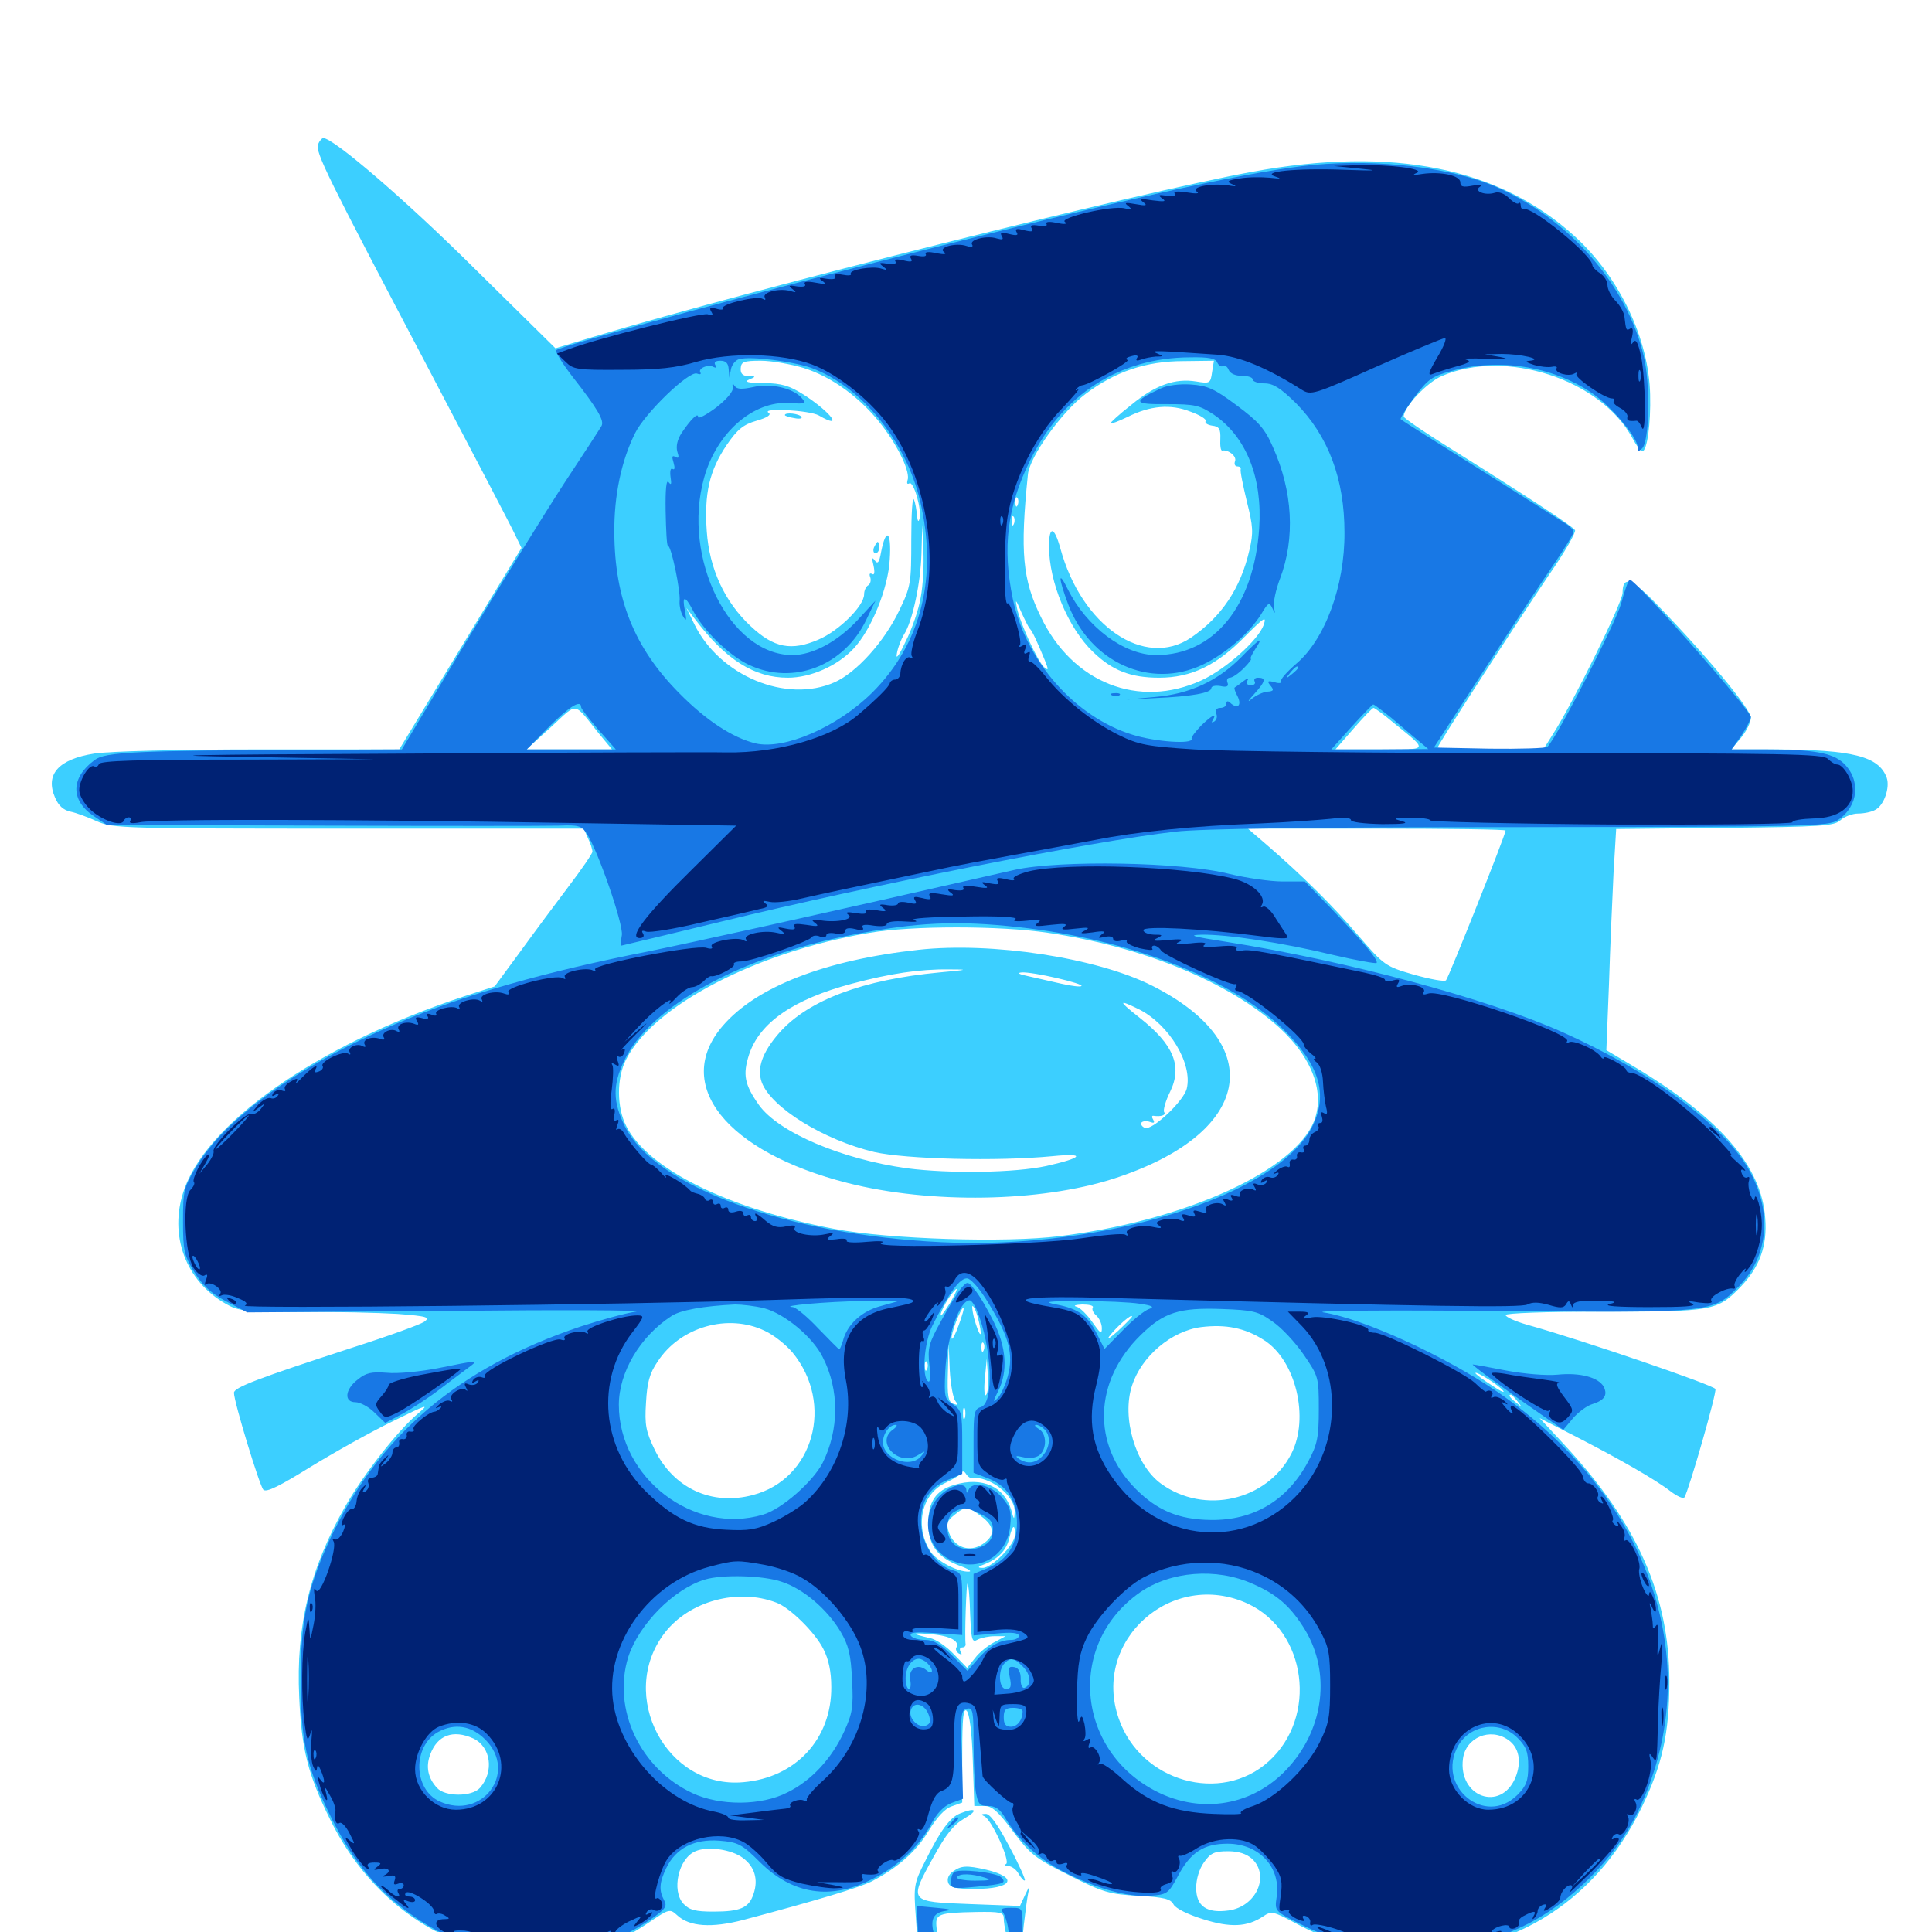 <svg xmlns="http://www.w3.org/2000/svg" viewBox="0 -1000 1000 1000">
	<path fill="#3ccfff" d="M164.648 -925.391C163.086 -921.289 168.945 -909.57 221.68 -809.375C244.531 -765.82 264.844 -727.148 266.602 -723.242L269.922 -716.406L238.281 -664.258L206.641 -612.109H134.18C92.578 -612.109 56.055 -611.133 48.828 -609.961C30.273 -607.031 23.242 -599.219 28.516 -587.109C30.273 -583.008 32.812 -580.664 36.523 -579.883C39.453 -579.297 45.703 -576.953 50.391 -574.805C58.398 -571.289 64.062 -571.094 180.469 -571.094H302.148L304.297 -566.211C305.664 -563.477 306.641 -560.352 306.641 -559.18C306.641 -558.203 301.172 -550.195 294.336 -541.211C287.695 -532.422 276.367 -517.188 269.141 -507.227L256.055 -489.453L239.844 -484.18C163.672 -458.984 105.078 -417.773 94.531 -381.836C87.5 -358.398 97.461 -334.961 118.945 -324.023C124.219 -321.289 130.859 -320.898 156.641 -320.898C173.828 -321.094 195.898 -320.508 205.664 -319.922C221.289 -318.75 222.852 -318.164 219.531 -315.82C217.578 -314.453 200.977 -308.398 182.617 -302.539C133.398 -286.523 121.094 -281.836 121.094 -279.102C121.094 -274.414 134.375 -230.859 136.328 -228.906C137.891 -227.344 145.117 -231.055 160.547 -240.625C172.656 -248.047 191.797 -258.789 203.125 -264.258C220.898 -273.047 222.656 -273.633 216.602 -268.555C206.055 -259.766 188.281 -237.109 178.711 -220.312C160.352 -188.086 153.125 -158.203 154.883 -121.484C156.055 -94.727 159.375 -81.445 170.898 -58.203C186.523 -26.367 211.914 -3.32 243.945 7.617C259.375 12.891 262.109 13.281 281.25 12.5C304.688 11.328 317.773 7.227 335.547 -4.688C346.484 -12.109 346.68 -12.109 350.586 -8.594C356.836 -2.734 368.359 -1.953 384.766 -6.25C423.047 -16.406 444.922 -23.047 451.172 -26.172C464.648 -33.203 474.414 -41.797 480.664 -52.344C484.961 -59.375 489.062 -63.867 492.578 -65.039L498.047 -66.992V-91.797C498.047 -111.133 498.633 -116.211 500.391 -114.453C501.758 -113.086 503.125 -103.125 503.516 -88.672L504.297 -65.234H509.57C513.477 -65.234 516.602 -62.5 524.414 -51.953C533.398 -40.039 535.938 -38.086 553.516 -29.297C570.898 -20.508 574.219 -19.531 589.062 -18.75C602.539 -17.969 605.859 -17.188 607.422 -14.258C608.594 -12.109 615.039 -8.984 622.656 -6.641C636.719 -2.148 645.508 -2.539 653.711 -8.008C658.008 -10.938 658.984 -10.742 669.922 -4.883C689.648 5.664 702.344 9.18 724.805 10.352C779.688 13.281 825 -13.867 849.609 -64.258C860.352 -86.328 864.062 -102.734 864.062 -129.688C864.062 -174.219 847.461 -211.523 809.766 -252.148L796.875 -266.016L814.844 -256.836C838.086 -244.922 856.836 -234.18 864.648 -228.125C867.969 -225.586 871.289 -224.023 871.875 -225C874.219 -228.906 888.672 -279.102 887.891 -281.055C887.109 -283.008 818.75 -306.445 790.625 -314.258C784.375 -316.016 779.297 -318.359 779.297 -319.336C779.297 -320.312 800.195 -321.094 830.078 -321.094C886.914 -321.094 888.867 -321.484 900.977 -333.984C910.742 -344.141 914.844 -355.078 913.672 -369.531C911.719 -396.68 889.844 -421.68 844.922 -448.438L831.445 -456.445L832.812 -490.82C833.398 -509.766 834.57 -535.547 835.156 -548.047L836.523 -570.898L892.578 -571.484C942.969 -572.07 949.219 -572.461 952.539 -575.391C954.688 -577.344 958.789 -578.906 961.719 -578.906C964.648 -578.906 968.75 -579.688 970.703 -580.859C975.195 -583.203 978.32 -592.383 976.562 -597.461C972.461 -608.594 958.789 -611.914 919.336 -612.109H896.094L901.172 -618.164C903.906 -621.484 906.25 -626.172 906.25 -628.516C906.25 -632.812 883.789 -660.156 857.812 -686.914C844.727 -700.586 839.844 -702.344 839.844 -693.164C839.844 -688.281 814.453 -636.719 804.102 -620.508L798.828 -612.109H771.484C756.445 -612.109 744.141 -612.5 744.141 -613.086C744.141 -614.453 783.594 -675.586 801.953 -702.734C809.961 -714.258 815.82 -724.609 815.234 -725.586C814.062 -727.539 791.211 -742.578 751.562 -767.383C737.695 -775.977 726.562 -783.594 726.562 -784.375C726.562 -789.258 738.281 -801.758 746.094 -805.273C779.102 -819.727 828.516 -803.711 844.922 -773.242C846.875 -769.531 849.219 -766.406 850 -766.406C852.539 -766.406 854.492 -780.664 854.102 -795.703C853.516 -824.414 838.281 -856.445 815.234 -877.539C776.172 -913.281 720.898 -924.414 648.438 -911.133C587.695 -900 393.164 -851.367 306.25 -825.391L287.5 -819.727L245.703 -860.938C210.156 -896.289 172.656 -928.516 167.383 -928.516C166.602 -928.516 165.43 -927.148 164.648 -925.391ZM415.82 -809.57C430.469 -805.078 445.703 -793.945 456.445 -779.883C465.43 -768.164 471.289 -755.273 469.727 -751.367C469.336 -749.805 469.531 -749.219 470.703 -749.805C472.852 -751.172 477.148 -736.328 475.977 -731.641C475.391 -729.492 475 -730.078 474.609 -733.203C474.414 -735.938 473.828 -739.648 473.047 -741.406C472.266 -743.359 471.68 -733.984 471.68 -720.898C471.68 -698.242 471.484 -696.484 465.43 -683.984C457.812 -667.969 443.359 -651.953 432.031 -646.875C407.031 -635.742 372.461 -650.195 359.375 -676.953L355.273 -685.352L359.766 -679.492C375.781 -658.398 390.43 -649.219 407.812 -649.219C419.531 -649.219 433.398 -655.273 441.797 -664.258C450.977 -674.023 459.766 -695.508 460.547 -710.547C461.523 -725 458.594 -727.344 456.055 -714.258C455.078 -708.789 454.297 -707.812 452.734 -709.961C451.367 -711.914 451.172 -711.133 452.148 -707.227C452.93 -703.516 452.539 -702.148 451.367 -702.93C450.195 -703.516 449.805 -702.93 450.391 -701.367C450.977 -699.805 450.586 -697.852 449.414 -697.07C448.242 -696.484 447.266 -694.336 447.266 -692.383C447.266 -686.328 434.18 -673.438 423.633 -668.945C409.57 -662.891 400.586 -664.648 388.672 -675.781C375 -688.477 367.188 -705.664 365.82 -725C364.453 -744.531 367.188 -756.445 376.172 -769.727C381.641 -777.734 384.766 -780.273 391.602 -782.227C397.07 -783.789 399.414 -785.352 397.852 -786.328C393.555 -789.062 418.945 -787.695 423.828 -784.961C436.914 -777.344 430.469 -786.328 416.016 -795.703C408.594 -800.391 404.688 -801.562 395.312 -801.758C387.109 -801.758 384.961 -802.344 387.695 -803.516C391.406 -805.078 391.406 -805.273 387.305 -805.273C384.375 -805.469 383.203 -806.641 383.398 -809.375C383.594 -812.695 384.961 -813.281 393.75 -813.281C399.414 -813.281 409.375 -811.523 415.82 -809.57ZM627.344 -807.227C626.562 -801.562 626.172 -801.367 619.141 -802.539C608.203 -804.297 598.047 -800.781 585.547 -790.43C579.297 -785.547 574.414 -781.055 574.805 -780.859C575.195 -780.469 579.102 -782.031 583.594 -784.18C595.312 -790.039 605.859 -791.016 616.211 -786.914C621.094 -785.156 624.609 -783.008 624.023 -782.031C623.438 -781.055 625 -780.078 627.344 -779.688C631.055 -779.297 631.836 -777.93 631.641 -772.852C631.445 -769.336 631.836 -766.602 632.617 -766.797C635.742 -767.383 640.234 -763.867 639.258 -761.328C638.672 -759.766 639.258 -758.594 640.43 -758.594C641.602 -758.594 642.383 -758.008 642.188 -757.227C641.797 -756.25 643.359 -748.828 645.312 -740.625C648.633 -727.539 648.828 -724.219 646.68 -715.234C642.188 -695.508 632.227 -680.664 616.406 -669.922C592.383 -653.711 559.766 -675.977 548.828 -716.211C545.703 -727.539 542.969 -728.125 542.969 -717.188C542.969 -698.633 552.93 -674.805 565.82 -662.5C575.781 -652.93 585.156 -649.219 600 -649.219C616.602 -649.219 629.883 -655.664 644.531 -670.703C654.297 -680.469 655.664 -681.445 654.102 -676.562C651.172 -668.555 634.57 -653.711 621.875 -647.852C589.453 -633.008 555.078 -646.484 538.672 -680.859C529.297 -700 527.93 -714.062 532.031 -754.297C532.812 -763.477 549.609 -786.914 561.914 -796.094C577.148 -807.617 593.164 -813.086 612.5 -813.086L628.32 -813.281ZM526.758 -738.672C526.172 -737.109 525.586 -737.695 525.586 -739.844C525.391 -741.992 525.977 -743.164 526.562 -742.383C527.148 -741.797 527.344 -740.039 526.758 -738.672ZM524.805 -728.906C524.219 -727.344 523.633 -727.93 523.633 -730.078C523.438 -732.227 524.023 -733.398 524.609 -732.617C525.195 -732.031 525.391 -730.273 524.805 -728.906ZM476.562 -690.82C475.586 -684.766 472.07 -674.414 468.75 -667.969C465.234 -660.352 463.477 -658.203 464.258 -661.914C464.844 -665.234 466.602 -669.531 467.969 -671.68C472.266 -678.32 476.562 -698.242 476.953 -713.672L477.344 -728.32L477.93 -715.039C478.32 -707.812 477.734 -696.875 476.562 -690.82ZM533.008 -674.609C534.18 -673.633 536.914 -667.773 540.82 -658.203C542.773 -653.32 542.773 -652.734 540.43 -654.688C537.109 -657.617 528.125 -677.148 526.367 -685.352C525.391 -690.234 525.781 -689.844 528.516 -683.398C530.469 -679.102 532.422 -675.195 533.008 -674.609ZM310.156 -620.117L316.797 -612.109H294.727H272.461L285.156 -623.633C299.414 -636.719 296.484 -637.109 310.156 -620.117ZM721.68 -625.586C739.453 -611.133 739.844 -612.109 714.258 -612.109H691.211L700.586 -622.852C705.664 -628.711 710.352 -633.594 710.938 -633.594C711.523 -633.594 716.406 -630.078 721.68 -625.586ZM779.297 -570.117C779.297 -567.969 749.805 -493.945 748.438 -492.578C747.656 -491.797 740.234 -493.164 731.836 -495.508C716.992 -499.805 716.406 -500.391 703.32 -515.43C690.234 -530.859 674.414 -546.484 655.469 -562.891L645.898 -571.094H712.695C749.219 -571.094 779.297 -570.703 779.297 -570.117ZM542.383 -517.188C591.797 -509.961 635.938 -491.797 662.109 -468.164C680.273 -451.562 686.719 -432.227 678.906 -416.992C665.82 -391.992 610.547 -367.773 548.242 -360.156C520.508 -356.641 460.156 -358.594 432.227 -363.867C377.148 -374.219 335.547 -394.727 324.219 -416.992C319.141 -426.758 319.141 -441.992 324.023 -451.562C338.281 -479.688 391.797 -507.422 450.195 -517.188C471.875 -520.898 517.578 -520.898 542.383 -517.188ZM491.992 -325.977C489.648 -322.266 487.5 -319.141 487.109 -319.141C485.938 -319.141 489.844 -326.953 492.773 -330.469C496.289 -334.961 495.898 -332.812 491.992 -325.977ZM552.148 -325.781C552.93 -326.367 551.758 -326.953 549.609 -326.758C547.461 -326.758 546.875 -326.172 548.438 -325.586C549.805 -325 551.562 -325.195 552.148 -325.781ZM506.836 -315.234C508.789 -306.25 506.836 -308.203 504.102 -317.969C503.125 -322.266 502.93 -324.805 503.711 -323.828C504.688 -322.852 506.055 -318.945 506.836 -315.234ZM565.625 -323.242C565.039 -322.266 565.82 -320.508 567.383 -319.141C568.945 -317.773 570.312 -314.844 570.312 -312.5C570.312 -309.18 569.531 -309.766 565.43 -315.625C562.695 -319.531 558.984 -323.242 557.227 -323.633C555.273 -324.219 556.641 -324.609 560.156 -324.805C563.672 -324.805 566.211 -324.219 565.625 -323.242ZM588.477 -323.633C589.648 -324.219 588.672 -324.609 585.938 -324.609C583.203 -324.609 582.227 -324.219 583.594 -323.633C584.766 -323.242 587.109 -323.242 588.477 -323.633ZM496.289 -314.258C494.531 -309.375 492.969 -306.25 492.578 -307.227C491.992 -309.18 497.266 -323.047 498.633 -323.047C499.219 -323.047 498.047 -319.141 496.289 -314.258ZM711.914 -319.141C721.484 -320.508 721.289 -320.508 708.203 -320.508C700.781 -320.508 696.484 -319.727 698.438 -319.141C700.586 -318.359 706.641 -318.359 711.914 -319.141ZM585.938 -318.555C585.938 -318.164 582.617 -314.844 578.711 -311.133C574.805 -307.617 572.656 -306.25 574.219 -308.398C578.125 -313.477 585.938 -320.312 585.938 -318.555ZM716.797 -314.062C705.859 -318.359 704.102 -317.773 714.648 -313.086C719.336 -310.938 723.633 -309.57 724.023 -310.156C724.414 -310.547 721.289 -312.305 716.797 -314.062ZM395.898 -311.133C400.586 -308.984 406.836 -303.906 410.156 -300C432.031 -273.438 421.094 -234.375 389.648 -226.172C368.359 -220.508 348.633 -229.688 338.867 -249.609C334.375 -258.984 333.594 -262.305 334.375 -274.023C334.961 -284.375 336.133 -289.062 340.43 -295.312C352.148 -313.281 376.953 -320.312 395.898 -311.133ZM654.102 -306.445C670.703 -296.094 677.93 -266.016 668.359 -247.461C655.859 -223.242 623.242 -215.82 600.977 -232.031C587.695 -241.602 580.469 -266.406 585.938 -282.812C590.82 -298.047 606.445 -311.133 621.68 -313.086C634.375 -314.648 644.336 -312.695 654.102 -306.445ZM509.18 -301.172C508.594 -299.609 508.008 -300.195 508.008 -302.344C507.812 -304.492 508.398 -305.664 508.984 -304.883C509.57 -304.297 509.766 -302.539 509.18 -301.172ZM494.531 -274.805C496.094 -272.852 495.898 -272.461 493.359 -273.438C490.82 -274.414 490.234 -277.344 490.625 -289.648L491.016 -304.492L491.602 -290.82C491.992 -283.398 493.359 -276.172 494.531 -274.805ZM479.883 -291.406C479.297 -289.844 478.711 -290.43 478.711 -292.578C478.516 -294.727 479.102 -295.898 479.688 -295.117C480.273 -294.531 480.469 -292.773 479.883 -291.406ZM510.352 -277.93C509.57 -277.148 509.18 -280.859 509.766 -286.523L510.742 -296.68L511.328 -288.086C511.719 -283.398 511.328 -278.906 510.352 -277.93ZM777.93 -280.273C779.297 -278.711 776.562 -279.883 772.07 -283.008C767.383 -285.938 763.672 -288.867 763.672 -289.258C763.672 -290.625 775.586 -283.203 777.93 -280.273ZM785.352 -274.805C787.891 -271.68 787.695 -271.484 784.766 -274.023C781.445 -276.562 780.469 -278.125 782.031 -278.125C782.422 -278.125 783.984 -276.562 785.352 -274.805ZM499.414 -266.016C498.828 -264.648 498.438 -265.625 498.438 -268.359C498.438 -271.094 498.828 -272.07 499.414 -270.898C499.805 -269.531 499.805 -267.188 499.414 -266.016ZM502.734 -234.961C512.109 -236.328 525.586 -225.781 525.195 -217.383C525 -213.086 524.805 -213.281 523.438 -218.359C519.727 -230.664 508.398 -235.742 493.945 -231.445C484.375 -228.516 480.469 -222.852 480.469 -211.328C480.469 -200.195 485.547 -193.555 497.07 -189.453C501.367 -187.891 503.32 -186.523 501.367 -186.523C495.703 -186.328 484.961 -191.992 481.641 -196.875C473.242 -209.961 476.953 -226.953 489.648 -232.617C493.75 -234.57 497.461 -236.914 497.852 -237.891C498.242 -238.672 499.219 -238.477 500 -237.109C500.781 -235.938 501.953 -234.961 502.734 -234.961ZM507.812 -215.234C515.039 -209.961 515.234 -205.078 508.594 -200.781C501.953 -196.289 493.945 -199.023 491.211 -206.641C489.648 -211.328 490.039 -212.695 493.945 -215.82C499.609 -220.508 500.781 -220.508 507.812 -215.234ZM525.391 -205.664C525.391 -200.586 513.281 -188.281 508.594 -188.477C505.664 -188.477 506.055 -189.062 509.766 -190.43C516.992 -193.359 521.094 -197.852 522.461 -204.102C524.023 -210.742 525.391 -211.523 525.391 -205.664ZM502.148 -164.453C502.734 -150.977 503.125 -149.609 506.055 -151.367C508.008 -152.344 511.914 -153.125 515.039 -153.125H520.508L514.648 -150C511.523 -148.438 506.836 -144.727 504.688 -141.797L500.586 -136.719L493.75 -143.75C490.039 -147.656 484.57 -151.562 481.25 -152.148C471.094 -154.492 471.484 -155.078 482.227 -154.102C491.992 -153.32 497.07 -150.391 494.922 -147.07C494.531 -146.289 495.117 -144.922 496.289 -144.141C497.852 -143.359 498.047 -143.555 497.266 -144.922C496.484 -146.289 496.875 -147.266 497.852 -147.266C499.023 -147.266 499.805 -147.852 499.805 -148.828C499.219 -152.734 500.195 -181.055 500.781 -180.273C501.367 -179.688 501.953 -172.656 502.148 -164.453ZM401.758 -170.508C408.789 -167.969 421.875 -155.078 426.172 -146.484C428.906 -141.211 430.273 -134.766 430.273 -126.758C430.469 -100 411.914 -79.883 384.766 -77.539C345.117 -73.828 319.336 -122.461 343.945 -154.688C356.641 -171.289 381.836 -178.125 401.758 -170.508ZM645.898 -169.922C676.367 -155.664 682.227 -111.328 656.641 -88.281C632.031 -66.016 590.43 -77.734 579.102 -110.352C564.844 -150.781 606.641 -188.086 645.898 -169.922ZM244.922 -100.195C254.102 -95.898 255.859 -83.008 248.438 -74.609C244.336 -69.922 230.273 -69.922 226.172 -74.609C221.484 -79.688 220.312 -85.547 222.656 -91.797C226.367 -101.953 234.57 -104.883 244.922 -100.195ZM780.664 -99.414C786.328 -95.508 787.695 -88.086 784.375 -79.883C776.758 -61.914 754.688 -69.922 757.227 -89.648C758.594 -100.586 771.289 -106.055 780.664 -99.414ZM384.57 -38.281C390.625 -33.789 392.578 -27.148 390.039 -19.727C387.695 -12.5 383.203 -10.547 369.336 -10.547C359.961 -10.547 356.836 -11.328 353.711 -14.648C347.461 -21.484 351.172 -38.086 359.961 -41.797C366.211 -44.531 378.711 -42.773 384.57 -38.281ZM648.047 -37.891C657.422 -29.102 650.195 -13.086 635.938 -11.133C624.609 -9.57 619.141 -13.281 619.141 -22.852C619.141 -27.344 620.703 -32.617 623.242 -36.133C626.562 -40.82 628.516 -41.797 635.547 -41.797C641.211 -41.797 645.117 -40.43 648.047 -37.891ZM406.25 -785.156C406.25 -786.719 413.867 -785.938 414.844 -784.18C415.43 -783.398 413.672 -783.008 411.133 -783.594C408.398 -783.984 406.25 -784.766 406.25 -785.156ZM452.344 -716.602C451.758 -715.039 452.148 -713.672 453.125 -713.672C454.297 -713.672 455.078 -715.039 455.078 -716.602C455.078 -718.164 454.688 -719.531 454.297 -719.531C453.906 -719.531 453.125 -718.164 452.344 -716.602ZM475.586 -508.398C427.148 -503.125 391.406 -489.258 374.023 -468.945C348.047 -438.672 375.781 -403.711 438.672 -387.695C481.641 -376.758 538.281 -377.734 576.172 -389.844C647.852 -412.891 657.227 -459.18 596.289 -489.844C567.578 -504.297 513.477 -512.5 475.586 -508.398ZM486.328 -496.68C446.68 -492.969 418.75 -482.422 403.711 -465.82C394.531 -455.469 391.602 -447.07 394.336 -439.648C399.414 -426.562 426.367 -409.961 452.539 -403.711C468.945 -400 516.211 -398.828 544.727 -401.562C562.305 -403.32 560.742 -400.781 541.602 -396.484C525.391 -392.969 491.992 -392.383 469.336 -395.312C435.742 -400 402.93 -413.867 392.773 -428.125C385.352 -438.672 384.375 -443.75 387.695 -454.102C393.164 -470.703 410.742 -482.812 440.82 -490.82C460.547 -496.094 475.977 -498.438 491.211 -498.242C501.758 -498.242 501.172 -498.047 486.328 -496.68ZM511.133 -497.656C511.914 -498.242 510.742 -498.828 508.594 -498.633C506.445 -498.633 505.859 -498.047 507.422 -497.461C508.789 -496.875 510.547 -497.07 511.133 -497.656ZM547.07 -493.75C554.688 -491.992 560.352 -490.234 559.766 -489.648C559.18 -489.062 554.688 -489.648 549.414 -490.82C544.336 -491.992 536.523 -493.75 532.227 -494.727C527.344 -495.703 526.172 -496.484 528.906 -496.68C531.445 -496.875 539.648 -495.508 547.07 -493.75ZM589.648 -477.539C605.273 -469.531 617.383 -449.414 614.258 -436.523C612.695 -430.078 596.289 -414.648 592.578 -416.211C591.211 -416.797 590.234 -417.969 590.82 -418.945C591.406 -419.727 593.359 -419.922 595.117 -419.336C597.266 -418.555 597.852 -418.75 596.875 -420.508C596.094 -421.68 596.094 -422.656 597.07 -422.461C600.977 -421.875 603.711 -422.852 602.539 -424.414C601.953 -425.391 603.32 -430.273 605.664 -434.961C612.109 -448.242 607.422 -459.375 589.844 -473.242C578.711 -482.031 578.516 -483.008 589.648 -477.539ZM496.875 -61.328C491.797 -59.375 486.719 -52.539 478.906 -36.719C473.047 -25.195 472.852 -23.828 474.023 -7.812L475.195 8.984H501.953H528.711L529.883 -3.32C530.664 -9.961 531.641 -17.578 532.227 -20.312C533.203 -24.414 533.008 -24.219 530.664 -19.336L527.93 -13.477L501.758 -14.453C470.312 -15.625 470.312 -15.625 483.203 -38.867C489.648 -50.586 493.555 -55.469 499.219 -58.789C506.641 -63.086 505.078 -64.648 496.875 -61.328ZM519.531 -7.227C519.531 -5.273 520.117 -1.758 520.703 0.781C522.07 5.273 521.875 5.273 503.711 4.688L485.352 4.102L484.766 -2.148C483.984 -9.375 485.352 -9.961 505.469 -10.352C517.578 -10.547 519.531 -10.156 519.531 -7.227ZM509.375 -59.961C513.086 -58.594 523.242 -36.328 520.703 -35.156C519.531 -34.766 520.117 -34.18 521.875 -34.18C523.828 -33.984 526.172 -32.227 527.344 -29.883C528.711 -27.734 530.078 -26.172 530.469 -26.758C530.859 -27.148 527.344 -35.156 522.266 -44.531C516.406 -55.664 512.305 -61.328 510.156 -61.133C508.008 -61.133 507.617 -60.742 509.375 -59.961ZM493.164 -31.25C491.016 -29.688 490.039 -27.539 490.82 -25.391C491.797 -23.047 494.727 -22.266 504.297 -22.266C524.023 -22.266 527.539 -28.125 510.547 -32.227C500.195 -34.57 497.461 -34.375 493.164 -31.25Z"/>
	<path fill="#1878e5" d="M680.078 -914.648C651.562 -912.109 591.016 -899.023 487.305 -872.852C396.484 -850 290.43 -821.094 287.891 -818.75C287.305 -817.969 291.016 -811.914 296.289 -805.078C309.57 -788.086 312.891 -782.227 311.328 -779.492C310.547 -778.125 301.953 -764.844 291.992 -749.805C282.227 -734.766 259.18 -697.656 241.016 -667.383L208.008 -612.109L163.086 -611.914C69.531 -611.523 54.492 -610.742 49.023 -606.641C36.523 -597.461 36.328 -585.742 48.633 -577.539L55.273 -573.047L166.797 -572.656C228.125 -572.461 283.398 -572.461 289.453 -572.656C299.219 -573.047 300.977 -572.656 303.711 -568.555C309.57 -559.57 322.656 -521.68 321.875 -516.016C321.289 -513.086 321.289 -510.547 321.68 -510.547C321.875 -510.547 345.312 -516.211 373.633 -523.047C449.609 -541.602 566.406 -564.844 608.398 -569.531C621.484 -571.094 680.078 -571.875 787.109 -571.875C937.109 -572.07 946.68 -572.266 951.367 -575.586C962.109 -582.812 963.281 -596.484 954.102 -605.078C948.438 -610.352 938.281 -612.109 913.672 -612.109H896.289L901.367 -619.336C904.102 -623.438 906.25 -627.734 906.25 -628.906C906.25 -632.227 846.68 -700 843.555 -700C842.969 -700 840.82 -694.336 839.062 -687.5C836.133 -677.344 806.25 -618.945 800.977 -613.477C800.195 -612.695 786.523 -612.305 770.898 -612.5L742.188 -613.086L768.164 -653.125C782.422 -675.195 798.633 -699.805 804.297 -708.008C809.766 -716.016 814.453 -723.633 814.453 -724.609C814.453 -725.586 812.891 -727.344 811.133 -728.516C809.18 -729.688 789.258 -742.383 766.602 -756.641C744.141 -770.703 725.195 -782.617 725 -783.008C724.609 -783.398 727.734 -788.477 732.031 -794.336C739.062 -803.711 741.211 -805.273 751.367 -808.008C775.586 -814.844 803.32 -810.547 823.828 -796.68C833.984 -789.648 847.461 -773.828 847.656 -768.555C847.656 -766.211 848.242 -766.211 850 -767.969C853.711 -771.68 854.297 -800.977 850.781 -815.625C842.188 -852.539 811.914 -887.109 773.828 -903.516C750.781 -913.281 713.672 -917.773 680.078 -914.648ZM420.508 -809.375C446.094 -799.609 468.75 -771.875 476.172 -741.016C485.547 -701.758 476.953 -666.797 451.367 -641.406C433.398 -623.633 405.859 -611.719 391.016 -615.234C379.102 -618.164 365.43 -627.148 351.562 -641.211C328.32 -664.648 318.164 -690.039 317.969 -724.219C317.773 -743.555 321.68 -761.719 328.711 -775.781C333.789 -786.133 356.641 -808.203 360.742 -806.641C362.305 -806.055 363.086 -806.25 362.5 -807.227C361.133 -809.375 366.797 -811.719 369.531 -809.961C370.898 -809.375 371.094 -809.766 370.312 -810.938C369.336 -812.5 370.312 -813.281 372.852 -813.281C375.781 -813.281 376.953 -811.914 377.148 -808.984L377.539 -804.492L378.32 -808.789C378.711 -811.133 380.664 -813.477 382.422 -814.062C388.477 -815.82 410.938 -812.891 420.508 -809.375ZM630.078 -812.305C630.859 -810.742 632.031 -809.961 633.008 -810.547C633.984 -811.133 635.352 -810.156 635.938 -808.594C636.719 -806.641 639.453 -805.469 642.773 -805.469C645.898 -805.469 648.438 -804.688 648.438 -803.516C648.438 -802.539 651.172 -801.562 654.492 -801.562C658.984 -801.562 662.695 -799.219 670.703 -791.406C687.5 -774.414 695.898 -752.148 695.898 -724.414C696.094 -696.68 685.742 -668.75 670.703 -656.25C666.016 -652.148 662.5 -648.242 663.086 -647.266C663.672 -646.484 662.109 -646.094 659.766 -646.875C656.055 -647.852 655.664 -647.461 657.617 -645.117C659.57 -642.773 659.18 -642.188 655.859 -641.992C653.711 -641.797 650 -640.039 647.656 -638.086C645.508 -636.133 645.898 -637.305 649.023 -640.625C655.078 -647.266 655.469 -649.219 651.172 -649.219C649.609 -649.219 648.828 -648.438 649.414 -647.266C650 -646.289 649.219 -645.312 647.461 -645.312C645.508 -645.312 644.922 -646.289 645.703 -647.852C646.68 -649.219 645.898 -649.219 643.359 -647.266C641.406 -645.703 639.453 -644.336 639.062 -644.141C638.672 -643.945 639.258 -641.992 640.43 -639.844C642.773 -635.352 641.016 -632.812 637.305 -635.742C635.547 -637.5 634.766 -637.305 634.766 -635.742C634.766 -634.57 633.398 -633.594 631.641 -633.594C629.688 -633.594 628.906 -632.422 629.492 -630.664C630.273 -629.102 629.688 -627.344 628.516 -626.562C627.148 -625.781 626.953 -625.977 627.734 -627.344C630.078 -631.25 627.344 -629.883 621.68 -624.414C618.75 -621.289 616.406 -618.359 616.797 -617.578C617.578 -614.648 597.852 -616.016 586.133 -619.727C556.445 -628.906 531.055 -657.617 524.219 -690.039C518.75 -716.406 521.289 -737.695 533.203 -761.719C549.805 -795.703 579.297 -814.844 615.82 -815.039C625.781 -815.234 629.297 -814.453 630.078 -812.305ZM671.875 -654.297C671.875 -653.906 670.312 -652.344 668.555 -650.977C665.43 -648.438 665.234 -648.633 667.773 -651.758C670.312 -654.883 671.875 -655.859 671.875 -654.297ZM656.25 -638.672C656.25 -640.234 654.688 -639.258 652.148 -636.133C649.609 -633.008 649.805 -632.812 652.93 -635.352C654.688 -636.719 656.25 -638.281 656.25 -638.672ZM300.781 -633.984C300.781 -633.203 304.883 -627.93 309.766 -622.266L318.75 -612.109H295.703H272.656L284.18 -623.828C294.727 -634.375 300.781 -638.086 300.781 -633.984ZM720.312 -628.32C725.195 -624.219 731.25 -618.945 734.18 -616.602L739.258 -612.305L714.062 -612.109H689.062L699.414 -623.633C705.273 -630.078 710.352 -635.352 710.742 -635.352C711.133 -635.547 715.43 -632.227 720.312 -628.32ZM379.297 -799.414C379.688 -797.461 376.172 -793.359 370.703 -789.062C365.43 -785.156 361.328 -783.008 361.328 -784.18C361.328 -786.719 357.422 -782.812 352.734 -775.781C350.586 -772.461 349.805 -768.945 350.586 -766.211C351.562 -763.281 351.367 -762.5 349.609 -763.477C347.852 -764.453 347.656 -763.672 348.633 -760.547C349.414 -757.812 349.219 -756.641 348.242 -757.227C347.07 -758.008 346.68 -756.25 347.07 -753.125C347.656 -749.414 347.461 -748.633 346.094 -750.391C344.922 -752.148 344.336 -746.875 344.531 -735.352C344.727 -725.586 345.117 -717.578 345.703 -717.578C347.461 -717.578 352.344 -693.945 351.758 -688.867C351.562 -686.523 352.344 -683.008 353.516 -681.055C355.273 -678.125 355.469 -678.711 354.492 -683.984C352.93 -691.797 354.492 -691.992 358.594 -684.18C363.867 -673.828 377.539 -660.547 387.695 -655.859C410.547 -645.117 436.914 -655.273 448.438 -679.297L453.125 -689.062L443.945 -679.102C433.594 -667.969 420.703 -660.938 410.156 -660.938C377.734 -660.938 352.734 -711.133 364.453 -752.734C370.898 -775.977 389.844 -792.578 408.594 -791.406C417.188 -790.82 417.578 -791.016 414.648 -794.336C409.961 -799.219 398.828 -801.758 389.648 -799.609C384.18 -798.438 381.445 -798.438 380.273 -800.195C379.297 -801.758 378.906 -801.562 379.297 -799.414ZM600.586 -798.828C585.938 -791.992 586.523 -790.625 603.906 -790.82C618.555 -790.82 620.898 -790.234 628.32 -785.352C645.117 -773.828 653.516 -752.734 651.758 -726.562C649.023 -686.328 628.32 -660.938 598.438 -660.938C581.836 -660.938 562.5 -675.391 552.734 -694.922C547.656 -705.273 547.656 -701.172 552.93 -687.109C564.258 -657.227 595.117 -643.164 622.266 -655.859C633.984 -661.328 646.484 -672.07 652.734 -682.031C656.445 -688.281 657.031 -688.477 658.594 -685.156C659.961 -682.031 660.156 -682.031 659.375 -685.742C658.984 -688.281 660.352 -694.727 662.5 -700.391C670.508 -721.484 669.141 -745.703 658.789 -768.75C654.688 -778.125 651.367 -781.836 640.039 -790.234C628.516 -798.828 625 -800.391 616.406 -800.977C610.547 -801.367 604.102 -800.586 600.586 -798.828ZM642.578 -659.961C630.469 -647.656 616.016 -640.82 597.852 -639.258L583.008 -637.891L597.656 -638.672C616.797 -639.453 626.953 -641.406 626.953 -643.75C626.953 -644.922 629.102 -645.312 631.641 -644.922C634.961 -644.141 636.133 -644.727 635.352 -646.68C634.766 -648.047 635.352 -649.219 636.523 -649.219C637.891 -649.219 641.016 -651.367 643.75 -654.102C646.484 -656.836 648.047 -658.984 647.461 -658.984C646.875 -658.984 647.852 -661.133 649.609 -663.867C654.297 -670.898 652.344 -669.922 642.578 -659.961ZM575.781 -640.039C574.219 -640.625 574.805 -641.211 576.953 -641.211C579.102 -641.406 580.273 -640.82 579.492 -640.234C578.906 -639.648 577.148 -639.453 575.781 -640.039ZM525.391 -549.805C411.523 -523.828 357.812 -512.109 335.938 -507.617C282.227 -497.07 240.234 -485.156 205.078 -470.117C154.883 -448.633 116.797 -421.484 101.562 -396.094C95.117 -385.352 94.727 -383.594 94.727 -367.969C94.727 -352.539 95.312 -350.195 100.586 -341.602C104.883 -334.57 109.375 -330.469 117.188 -326.367L127.93 -320.703L233.398 -321.484C291.406 -322.07 334.57 -321.875 329.102 -321.094C323.828 -320.312 310.938 -316.797 300.781 -313.477C237.109 -292.188 195.703 -256.836 170.508 -202.734C159.18 -177.93 155.664 -161.523 155.664 -131.641C155.469 -99.805 158.594 -85.352 170.898 -60.352C181.641 -38.281 193.75 -23.242 210.547 -10.742C249.414 18.555 298.047 20.117 336.914 -6.641C344.336 -11.719 345.508 -13.281 343.75 -16.406C341.016 -21.484 341.211 -25.586 344.922 -33.203C349.805 -43.359 359.375 -48.242 372.266 -47.266C382.031 -46.484 383.984 -45.508 393.359 -36.133C410.352 -19.336 430.078 -16.406 451.367 -27.344C464.453 -33.789 475.586 -44.141 481.641 -55.273C484.766 -61.328 488.477 -65.234 492.578 -66.797L498.438 -68.945L497.852 -91.992C497.07 -112.695 497.461 -115.039 500.586 -115.625C503.516 -116.211 503.906 -114.453 503.906 -98.047C503.906 -88.086 504.492 -76.562 505.078 -72.461C506.25 -66.211 507.031 -65.234 511.523 -65.234C515.234 -65.234 517.773 -63.477 520.312 -58.984C527.344 -47.266 537.891 -37.5 550.781 -31.055C567.969 -22.266 583.789 -17.969 595.117 -18.75C604.102 -19.336 604.688 -19.727 609.766 -29.102C616.211 -41.211 623.047 -45.703 635.352 -45.703C651.953 -45.703 663.281 -33.203 660.742 -17.773C659.766 -10.938 659.766 -10.742 673.047 -4.102C711.523 15.234 750.586 15.43 789.062 -3.32C812.5 -14.648 835.742 -37.891 847.266 -61.328C884.375 -136.719 855.469 -224.219 775.195 -279.492C748.047 -298.047 705.469 -317.578 684.961 -320.703C679.297 -321.68 719.336 -321.875 773.828 -321.484C886.328 -320.508 886.133 -320.312 899.805 -333.984C915.625 -349.805 917.578 -373.242 904.883 -395.117C891.797 -417.969 854.102 -445.508 808.594 -465.82C770.117 -483.008 697.656 -502.539 634.766 -512.5C617.188 -515.234 614.453 -516.016 622.07 -516.211C634.961 -516.406 663.672 -512.109 690.234 -505.664C701.953 -502.93 711.914 -501.172 712.5 -501.562C713.672 -502.93 705.859 -512.109 689.062 -529.688L675.391 -543.75H663.867C657.617 -543.75 645.312 -545.508 636.328 -547.656C611.719 -553.906 548.438 -554.883 525.391 -549.805ZM526.953 -520.117C584.57 -513.867 637.305 -493.555 664.062 -467.383C682.812 -449.023 687.5 -433.984 679.492 -417.383C662.109 -381.445 571.68 -352.93 487.305 -357.031C406.836 -360.938 339.062 -385.742 323.438 -416.992C317.188 -429.688 316.992 -438.281 323.047 -450.977C336.328 -479.102 383.594 -505.078 441.406 -516.211C474.414 -522.656 495.703 -523.633 526.953 -520.117ZM511.914 -325C522.266 -308.008 524.609 -299.219 521.68 -287.891C520.312 -283.008 517.969 -277.734 516.211 -276.172C513.867 -273.828 513.867 -274.414 516.602 -279.883C521.875 -290.234 520.898 -302.734 514.062 -316.406C510.938 -322.656 506.641 -330.078 504.492 -332.422C500.977 -336.914 500.781 -336.914 497.656 -333.398C495.898 -331.445 491.211 -323.828 487.305 -316.602C480.664 -304.688 480.078 -302.148 481.055 -293.555C481.836 -287.5 481.445 -284.375 480.469 -284.961C476.953 -287.109 478.32 -305.273 482.617 -313.867C491.211 -331.055 497.07 -338.867 500.781 -338.281C502.734 -337.891 507.617 -332.422 511.914 -325ZM456.055 -324.023C446.094 -321.484 438.477 -314.453 436.328 -306.055C435.547 -303.516 434.766 -301.562 434.375 -301.562C434.18 -301.562 429.297 -306.445 423.633 -312.305C418.164 -318.164 412.109 -323.242 410.352 -323.438C402.734 -324.023 428.516 -326.367 446.289 -326.562L465.82 -326.758ZM505.664 -321.68C513.477 -302.539 514.648 -273.438 507.617 -271.68C504.297 -270.703 503.906 -268.75 503.906 -254.102V-237.695L511.523 -234.766C521.484 -230.859 526.367 -223.047 526.367 -211.719C526.367 -200.391 521.484 -192.773 511.523 -188.477L503.906 -185.352V-169.336V-153.516L515.625 -154.492C523.633 -155.273 527.344 -154.883 527.344 -153.32C527.344 -152.148 525.586 -151.172 523.242 -151.172C517.383 -151.172 511.523 -147.656 505.859 -141.016L500.781 -135.156L492.773 -143.164C486.914 -149.023 483.203 -151.172 478.906 -151.172C475.586 -151.172 472.266 -152.148 471.484 -153.32C470.508 -155.078 473.828 -155.469 484.18 -154.688L498.047 -153.711V-169.727C498.047 -184.961 497.852 -185.938 493.555 -187.109C485.547 -189.062 478.125 -198.828 476.953 -208.984C475.586 -221.289 480.273 -229.883 490.43 -233.984L498.047 -237.109V-253.516C498.047 -268.555 497.656 -270.117 493.359 -273.047C488.867 -275.781 488.672 -276.953 489.258 -290.234C490.234 -308.594 496.68 -326.953 501.953 -326.953C502.734 -326.953 504.492 -324.609 505.664 -321.68ZM589.844 -325.195C596.68 -324.219 597.656 -323.438 594.727 -322.461C592.383 -321.68 586.328 -316.797 581.25 -311.523L571.68 -301.758L567.773 -309.57C563.086 -318.945 558.203 -322.656 546.68 -324.805C539.648 -326.172 542.188 -326.562 559.57 -326.562C571.484 -326.562 584.961 -325.977 589.844 -325.195ZM395.508 -322.852C405.859 -320.117 420.508 -308.203 425.781 -297.656C434.57 -280.664 434.375 -259.961 425.781 -242.773C420.703 -233.008 404.492 -218.75 394.922 -216.016C359.18 -205.273 320.312 -234.961 320.312 -272.852C320.312 -289.648 331.25 -308.203 347.461 -318.75C351.953 -321.875 364.258 -324.023 380.469 -324.805C383.984 -324.805 390.82 -324.023 395.508 -322.852ZM658.594 -316.016C663.281 -312.891 670.508 -305.078 674.805 -298.828C682.422 -287.695 682.617 -287.109 682.617 -270.703C682.617 -256.055 681.836 -252.344 677.344 -243.945C666.602 -223.438 648.828 -212.891 626.562 -213.281C610.156 -213.477 599.023 -218.164 587.891 -229.297C565.039 -252.148 566.016 -285.156 590.43 -308.984C602.344 -320.703 610.352 -323.242 632.227 -322.461C648.633 -321.875 651.172 -321.289 658.594 -316.016ZM462.109 -259.961C452.93 -253.32 465.43 -240.625 475.195 -246.875C479.102 -249.219 479.297 -249.219 476.758 -246.289C471.289 -239.648 457.031 -244.922 457.031 -253.516C457.031 -258.008 460.352 -262.5 463.672 -262.5C464.648 -262.5 464.062 -261.328 462.109 -259.961ZM540.625 -260.156C543.945 -256.836 543.555 -250.781 539.648 -246.484C536.133 -242.578 531.836 -241.992 527.344 -244.922C525.195 -246.484 525.781 -246.68 529.883 -245.703C533.008 -244.922 536.328 -245.508 538.086 -246.875C541.992 -250.195 541.797 -258.008 537.695 -260.352C535.742 -261.523 535.156 -262.5 536.328 -262.5C537.305 -262.5 539.258 -261.523 540.625 -260.156ZM537.109 -255.859C537.109 -256.25 535.742 -256.641 534.18 -256.641C532.617 -256.641 531.25 -255.859 531.25 -254.688C531.25 -253.711 532.617 -253.32 534.18 -253.906C535.742 -254.688 537.109 -255.469 537.109 -255.859ZM648.242 -180.273C661.328 -174.609 668.164 -168.359 675.586 -156.25C688.672 -134.375 685.352 -106.055 667.578 -85.938C650.586 -66.406 624.609 -60.938 601.172 -71.484C557.227 -91.602 551.172 -148.633 590.039 -175.781C605.859 -186.719 629.492 -188.672 648.242 -180.273ZM404.688 -181.25C416.016 -177.539 428.125 -166.992 434.961 -155.664C439.258 -148.438 440.43 -143.555 441.016 -130.469C441.797 -116.406 441.211 -113.086 436.914 -103.711C430.469 -89.648 419.922 -78.32 407.617 -72.266C393.945 -65.234 372.656 -65.234 358.398 -71.875C331.25 -84.57 316.797 -115.43 325.195 -142.383C330.664 -159.18 348.633 -177.539 364.844 -182.422C373.828 -185.156 395.312 -184.57 404.688 -181.25ZM480.078 -139.062C483.398 -135.742 483.008 -132.617 479.492 -135.547C475 -139.258 470.117 -136.328 471.094 -130.664C471.68 -127.93 471.289 -125.781 470.508 -125.781C469.531 -125.781 468.75 -128.32 468.75 -131.25C468.75 -136.914 471.875 -141.406 475.586 -141.406C476.758 -141.406 478.711 -140.43 480.078 -139.062ZM529.492 -137.305C533.594 -133.203 533.984 -127.734 530.273 -126.367C529.102 -125.977 528.125 -128.125 528.32 -131.055C528.32 -134.57 527.148 -136.719 525 -137.109C522.07 -137.695 521.68 -136.719 522.656 -131.836C523.633 -127.148 523.242 -125.781 520.703 -125.781C516.992 -125.781 516.406 -135.547 519.922 -139.062C523.242 -142.383 524.805 -141.992 529.492 -137.305ZM478.516 -133.789C478.516 -134.766 477.734 -135.547 476.562 -135.547C475.586 -135.547 474.609 -134.18 474.609 -132.422C474.609 -130.859 475.586 -130.078 476.562 -130.664C477.734 -131.25 478.516 -132.617 478.516 -133.789ZM480.664 -112.5C481.836 -109.18 481.641 -107.812 479.297 -106.836C475.195 -105.273 469.922 -110.938 471.484 -115.039C473.047 -119.531 478.711 -117.969 480.664 -112.5ZM529.297 -114.258C529.297 -109.766 526.562 -106.25 523.242 -106.25C520.508 -106.25 519.531 -107.617 519.531 -111.133C519.531 -115.039 520.508 -116.016 524.414 -116.016C527.148 -116.016 529.297 -115.234 529.297 -114.258ZM251.172 -99.609C268.164 -82.617 249.609 -57.617 227.539 -67.578C213.867 -73.828 213.477 -96.094 226.758 -103.516C235.352 -108.203 243.945 -106.836 251.172 -99.609ZM785.352 -100.586C790.039 -95.898 791.016 -93.164 791.016 -85.742C791.016 -78.32 790.039 -75.586 785.352 -70.898C768.555 -54.297 743.164 -75.391 754.688 -96.289C760.938 -107.422 776.367 -109.57 785.352 -100.586ZM486.133 -225.586C476.953 -216.211 478.906 -200.195 490.234 -193.555C504.492 -185.156 521.094 -193.359 522.852 -209.961C523.633 -217.383 523.047 -219.727 518.555 -225C513.086 -231.445 503.32 -233.594 501.367 -228.906C500.586 -226.953 500.195 -226.953 500.195 -228.906C499.805 -233.203 491.992 -231.445 486.133 -225.586ZM507.422 -216.406C513.477 -213.477 514.453 -211.719 513.672 -205.859C512.891 -198.438 499.023 -195.312 493.359 -201.172C489.062 -205.273 489.453 -214.844 493.75 -217.383C498.438 -220.117 500.391 -219.922 507.422 -216.406ZM226.562 -291.797C217.383 -290.039 205.664 -288.867 200.195 -289.453C192.188 -290.039 189.453 -289.453 185.156 -285.938C178.516 -280.859 177.93 -274.219 183.984 -274.219C186.328 -274.219 190.82 -271.875 193.75 -268.945L199.414 -263.477L208.203 -268.164C212.891 -270.703 221.68 -276.367 227.539 -280.859C233.398 -285.352 240.234 -290.43 242.578 -292.188C247.852 -296.094 247.852 -296.094 226.562 -291.797ZM775.781 -283.398C783.789 -277.539 794.727 -269.922 799.805 -266.406L809.18 -259.961L814.258 -266.016C816.992 -269.141 821.484 -272.461 824.219 -273.242C830.469 -275.195 832.227 -277.93 830.078 -282.227C827.344 -287.109 817.773 -289.648 806.25 -288.477C800.391 -287.891 788.867 -288.867 779.492 -290.625C770.508 -292.383 762.891 -293.75 762.305 -293.75C761.719 -293.75 767.773 -289.062 775.781 -283.398ZM491.992 -56.055C489.453 -52.93 489.648 -52.734 492.773 -55.273C495.898 -57.812 496.875 -59.375 495.312 -59.375C494.922 -59.375 493.359 -57.812 491.992 -56.055ZM493.75 -30.859C492.773 -30.078 492.188 -27.734 492.188 -25.781C492.188 -22.461 493.359 -22.266 505.469 -23.438C519.922 -24.805 521.094 -25.391 518.164 -28.32C515.625 -30.859 495.703 -33.008 493.75 -30.859ZM509.766 -28.125C513.477 -26.953 512.305 -26.562 504.492 -26.562C498.828 -26.562 494.727 -27.539 495.312 -28.32C496.484 -30.469 502.93 -30.273 509.766 -28.125ZM475 -2.734L475.586 8.008H502.344H529.297V-2.344C529.297 -12.5 529.297 -12.5 523.242 -12.5C518.555 -12.5 517.578 -11.914 519.141 -10.156C520.117 -8.789 521.484 -4.688 521.875 -1.367L522.852 5.078H503.516C484.766 5.078 484.375 5.078 483.203 0.195C481.445 -6.836 483.398 -10.156 489.648 -10.938C493.164 -11.523 491.406 -11.914 484.766 -12.5L474.414 -13.477Z"/>
	<path fill="#002274" d="M704.102 -912.695C714.453 -911.719 712.5 -911.523 696.094 -912.109C670.703 -913.086 652.148 -911.133 660.156 -908.594C663.672 -907.422 662.891 -907.422 657.227 -908.008C652.93 -908.398 645.898 -908.398 641.602 -907.617C635.352 -906.641 634.57 -906.055 637.695 -904.688C640.625 -903.516 639.844 -903.32 635.352 -904.102C626.562 -905.273 616.016 -903.125 619.531 -900.781C621.094 -899.805 619.141 -899.609 614.453 -900.391C609.57 -901.172 607.227 -900.977 608.008 -899.805C608.789 -898.633 607.227 -898.242 603.906 -898.633C599.609 -899.414 599.219 -899.023 601.562 -897.266C603.906 -895.703 602.734 -895.508 596.68 -896.289C590.625 -897.266 589.453 -897.07 591.797 -895.312C594.141 -893.555 593.164 -893.359 587.891 -894.336C582.422 -895.312 581.641 -895.117 583.984 -893.359C586.328 -891.406 585.938 -891.211 582.031 -892.188C575.391 -893.75 548.047 -887.305 551.172 -885.156C552.734 -883.984 551.172 -883.789 547.07 -884.57C543.164 -885.547 541.016 -885.156 541.602 -884.18C542.383 -883.008 540.82 -882.617 537.695 -883.203C534.18 -883.789 533.008 -883.398 533.984 -881.836C535.156 -880.078 533.984 -879.883 530.078 -880.859C526.367 -881.836 525.195 -881.641 526.172 -879.883C527.344 -878.125 526.172 -877.93 522.266 -878.906C518.359 -879.883 517.383 -879.688 518.555 -877.734C519.531 -875.977 518.945 -875.781 516.016 -876.562C510.938 -878.32 501.562 -875.977 503.125 -873.438C503.906 -872.266 502.93 -871.875 500.391 -872.656C494.727 -874.609 485.156 -871.875 488.672 -869.531C490.234 -868.359 488.867 -868.164 484.57 -868.945C480.664 -869.922 478.516 -869.531 479.102 -868.555C479.883 -867.383 478.32 -866.992 475.195 -867.578C471.68 -868.164 470.508 -867.773 471.484 -866.211C472.656 -864.453 471.484 -864.258 467.578 -865.234C464.258 -866.016 462.695 -865.82 463.477 -864.648C464.258 -863.477 462.695 -863.086 459.375 -863.477C455.078 -864.258 454.688 -863.867 457.031 -862.109C459.57 -860.156 459.375 -859.961 456.25 -860.938C451.758 -862.5 439.062 -860.352 440.43 -858.203C440.82 -857.422 439.062 -857.227 436.133 -857.812C433.008 -858.398 431.445 -858.008 432.227 -856.836C433.008 -855.664 431.445 -855.273 428.125 -855.664C424.023 -856.445 423.438 -856.055 425.781 -854.492C427.93 -852.93 427.148 -852.734 422.07 -853.711C417.773 -854.492 415.82 -854.297 416.602 -852.93C417.383 -851.758 415.82 -851.367 412.5 -851.758C408.203 -852.539 407.812 -852.148 410.156 -850.391C412.5 -848.633 412.305 -848.438 408.789 -849.414C403.32 -850.977 394.141 -848.633 395.898 -845.898C396.484 -844.727 396.094 -844.531 394.727 -845.312C391.992 -847.07 372.852 -842.578 374.219 -840.43C374.609 -839.648 373.047 -839.453 370.703 -840.234C367.578 -841.016 366.992 -840.625 368.164 -838.672C369.336 -836.719 368.945 -836.328 366.406 -837.305C363.477 -838.477 308.203 -824.609 293.555 -818.945L288.281 -816.992L292.773 -812.695C296.68 -808.789 298.633 -808.398 321.875 -808.594C340.625 -808.594 350 -809.57 360.352 -812.695C377.93 -817.773 404.688 -817.188 420.312 -811.328C433.984 -806.25 451.758 -791.797 461.133 -778.125C481.25 -749.023 487.109 -704.102 474.609 -672.852C472.461 -667.188 471.289 -661.719 471.875 -660.547C472.656 -659.375 472.266 -658.984 471.289 -659.57C469.141 -660.938 466.211 -656.25 466.016 -651.172C465.82 -649.609 464.648 -648.242 463.281 -648.242C462.109 -648.242 460.742 -647.461 460.547 -646.289C459.961 -644.336 454.102 -638.477 444.727 -630.469C430.664 -618.164 402.344 -610.156 375.977 -610.547C370.703 -610.742 298.047 -610.547 214.844 -609.961C91.406 -609.375 75.586 -608.984 128.906 -608.203L194.336 -607.031L123.047 -606.836C71.484 -606.836 51.758 -606.25 51.172 -604.492C50.781 -603.32 49.609 -602.734 48.828 -603.32C46.289 -604.883 41.016 -596.289 41.016 -591.016C41.016 -588.281 43.555 -583.984 46.875 -580.859C52.734 -575.391 62.891 -571.875 64.062 -575.195C64.453 -576.172 65.625 -576.953 66.602 -576.953C67.773 -576.953 67.969 -576.172 67.383 -575C66.602 -573.828 68.555 -573.633 72.656 -574.414C80.469 -576.172 179.688 -575.977 295.508 -574.023L381.055 -572.656L358.008 -549.805C333.789 -525.977 325.195 -514.453 331.055 -514.453C333.008 -514.453 333.594 -515.43 332.812 -516.797C331.836 -518.359 332.422 -518.555 334.57 -517.773C336.328 -517.188 349.023 -519.141 362.695 -522.461C376.562 -525.586 390.234 -528.711 393.164 -529.492C397.461 -530.273 398.047 -531.055 396.094 -532.422C394.336 -533.789 394.922 -533.984 398.438 -533.203C400.977 -532.617 408.398 -533.398 415.039 -534.961C426.172 -537.5 440.82 -540.625 483.008 -549.414C492.773 -551.562 511.523 -555.078 524.414 -557.422C537.305 -559.766 556.445 -563.281 566.797 -565.234C588.477 -569.531 616.992 -572.461 652.93 -573.828C666.602 -574.414 682.617 -575.586 688.477 -576.172C695.117 -576.953 699.219 -576.758 699.219 -575.586C699.219 -574.414 706.055 -573.633 715.43 -573.438C726.758 -573.438 729.688 -573.828 725.586 -575C720.508 -576.367 721.094 -576.562 730.078 -576.758C735.547 -576.758 740.234 -576.172 740.234 -575.391C740.234 -574.609 782.422 -573.633 833.984 -573.242C885.938 -573.047 927.734 -573.438 927.734 -574.414C927.734 -575.391 932.617 -576.172 938.672 -576.367C951.367 -576.562 958.984 -582.031 958.984 -590.625C958.984 -596.094 954.102 -604.297 950.977 -604.297C949.805 -604.297 947.656 -605.664 946.094 -607.227C943.555 -609.766 923.828 -610.156 794.336 -610.156C712.5 -610.156 633.203 -611.133 618.164 -612.109C593.945 -613.672 589.453 -614.453 579.102 -619.531C565.234 -626.367 550.586 -638.086 541.406 -649.609C537.695 -654.297 533.984 -657.812 533.008 -657.617C532.227 -657.227 532.031 -658.594 532.617 -660.352C533.398 -662.5 533.203 -663.086 531.641 -662.109C530.078 -661.133 529.688 -661.914 530.664 -664.062C531.641 -666.602 531.25 -666.992 529.297 -665.82C527.734 -664.844 527.148 -665.039 527.93 -666.211C529.297 -668.359 523.047 -689.062 521.484 -687.695C519.531 -685.742 519.531 -719.336 521.484 -732.227C524.414 -751.172 535.938 -774.414 549.609 -788.477C555.469 -794.727 559.18 -799.023 558.008 -798.438C556.641 -797.656 556.445 -797.852 557.227 -798.828C558.203 -799.805 559.57 -800.586 560.156 -800.586C563.672 -800.781 585.547 -813.086 583.594 -813.672C582.227 -814.258 583.203 -815.039 585.547 -815.625C588.281 -816.406 589.453 -816.016 588.477 -814.648C587.695 -813.281 588.477 -813.086 590.625 -813.867C592.578 -814.648 595.898 -815.234 598.242 -815.43C602.344 -815.43 602.344 -815.625 598.633 -817.188C594.922 -818.75 599.023 -818.555 630.078 -816.406C641.211 -815.625 655.664 -809.766 673.828 -798.242C678.516 -795.312 680.078 -795.703 712.305 -810.156C730.859 -818.359 746.875 -825 747.852 -825C749.023 -825 747.266 -820.508 743.945 -815.039C739.258 -807.031 738.867 -805.273 741.602 -806.445C743.555 -807.227 749.023 -808.984 753.906 -810.352C760.547 -812.109 761.719 -813.086 758.789 -813.867C756.641 -814.453 761.523 -814.648 769.531 -814.258C780.078 -813.867 782.031 -814.062 776.367 -815.234L768.555 -816.602L777.344 -816.797C786.914 -816.797 799.219 -814.062 791.992 -813.281C789.062 -813.086 789.648 -812.5 793.945 -811.133C797.266 -810.156 801.367 -809.766 803.32 -810.156C805.078 -810.547 806.25 -810.156 805.664 -809.375C804.297 -807.031 811.914 -804.883 814.844 -806.641C816.211 -807.422 816.797 -807.422 816.016 -806.445C814.453 -804.883 830.469 -793.75 834.375 -793.75C835.547 -793.75 835.938 -793.164 835.352 -792.383C834.57 -791.797 835.938 -790.234 838.477 -788.867C840.82 -787.695 842.578 -785.547 842.383 -784.375C841.797 -782.227 842.969 -781.836 847.07 -782.227C847.852 -782.227 849.023 -780.664 849.805 -778.711C852.148 -773.047 851.758 -804.492 849.414 -815.43C847.852 -822.852 846.68 -824.805 845.312 -822.852C843.945 -820.898 843.75 -821.875 844.727 -825.586C845.508 -829.297 845.117 -830.664 843.75 -829.883C841.797 -828.711 841.602 -828.906 840.82 -835.938C840.625 -838.281 838.477 -841.992 836.133 -844.336C833.984 -846.484 832.031 -850.195 832.031 -852.344C832.031 -854.492 830.273 -857.227 828.125 -858.594C825.977 -859.961 824.219 -861.914 824.219 -862.695C824.219 -867.773 793.164 -893.164 788.672 -891.797C787.695 -891.602 787.109 -892.383 787.109 -893.75C787.109 -894.922 786.523 -895.508 785.938 -894.727C785.352 -894.141 783.008 -895.508 781.055 -897.461C778.711 -899.805 775.781 -900.977 773.633 -900.195C768.555 -898.633 762.5 -901.172 766.016 -903.32C767.578 -904.492 766.016 -904.492 762.305 -903.906C757.227 -902.93 755.859 -903.32 755.859 -905.664C755.859 -909.18 745.703 -911.328 736.133 -909.961C731.445 -909.18 730.664 -909.375 733.398 -910.547C737.891 -912.695 718.164 -915.039 701.367 -914.453L690.43 -914.062ZM675.195 -909.766C675.977 -910.352 674.805 -910.938 672.656 -910.742C670.508 -910.742 669.922 -910.156 671.484 -909.57C672.852 -908.984 674.609 -909.18 675.195 -909.766ZM849.023 -803.125C848.438 -801.758 848.047 -802.734 848.047 -805.469C848.047 -808.203 848.438 -809.18 849.023 -808.008C849.414 -806.641 849.414 -804.297 849.023 -803.125ZM518.945 -728.906C518.359 -727.344 517.773 -727.93 517.773 -730.078C517.578 -732.227 518.164 -733.398 518.75 -732.617C519.336 -732.031 519.531 -730.273 518.945 -728.906ZM698.633 -607.031C699.414 -607.617 698.242 -608.203 696.094 -608.008C693.945 -608.008 693.359 -607.422 694.922 -606.836C696.289 -606.25 698.047 -606.445 698.633 -607.031ZM723.242 -606.836C724.414 -607.422 723.438 -607.812 720.703 -607.812C717.969 -607.812 716.992 -607.422 718.359 -606.836C719.531 -606.445 721.875 -606.445 723.242 -606.836ZM741.797 -606.836C743.555 -607.422 741.602 -607.812 737.305 -607.617C733.008 -607.617 731.445 -607.227 733.984 -606.836C736.328 -606.445 739.844 -606.445 741.797 -606.836ZM757.422 -606.836C759.18 -607.422 757.227 -607.812 752.93 -607.617C748.633 -607.617 747.07 -607.227 749.609 -606.836C751.953 -606.445 755.469 -606.445 757.422 -606.836ZM785.742 -606.836C788.086 -607.227 786.133 -607.617 781.25 -607.617C776.367 -607.617 774.414 -607.227 776.953 -606.836C779.297 -606.445 783.203 -606.445 785.742 -606.836ZM906.836 -606.836C908.008 -607.422 906.641 -607.812 903.32 -607.812C900.195 -607.812 899.023 -607.422 900.977 -606.836C902.734 -606.445 905.469 -606.445 906.836 -606.836ZM941.016 -606.836C942.773 -607.422 940.82 -607.812 936.523 -607.617C932.227 -607.617 930.664 -607.227 933.203 -606.836C935.547 -606.445 939.062 -606.445 941.016 -606.836ZM300.195 -575.781C300.977 -576.367 299.805 -576.953 297.656 -576.758C295.508 -576.758 294.922 -576.172 296.484 -575.586C297.852 -575 299.609 -575.195 300.195 -575.781ZM550.195 -564.062C550.977 -564.648 549.805 -565.234 547.656 -565.039C545.508 -565.039 544.922 -564.453 546.484 -563.867C547.852 -563.281 549.609 -563.477 550.195 -564.062ZM532.617 -549.023C527.344 -547.656 523.828 -545.898 524.805 -545.117C525.586 -544.141 523.828 -544.141 520.703 -544.922C516.602 -545.898 515.43 -545.703 516.406 -543.945C517.578 -542.188 516.406 -541.992 512.305 -542.773C508.008 -543.75 507.422 -543.555 509.766 -541.797C512.109 -540.234 510.938 -540.039 505.078 -541.016C500.195 -541.797 497.852 -541.602 498.633 -540.43C499.414 -539.258 497.852 -538.867 494.531 -539.258C490.234 -540.039 489.844 -539.648 492.188 -537.891C494.336 -536.328 493.359 -536.133 487.5 -537.109C481.836 -538.086 480.273 -537.891 481.25 -536.133C482.422 -534.375 481.25 -534.18 477.344 -535.156C473.242 -536.133 472.461 -535.938 473.633 -533.984C474.805 -532.031 474.023 -531.836 469.922 -532.812C467.188 -533.398 464.844 -533.203 464.844 -532.422C464.844 -531.445 462.5 -531.055 459.57 -531.445C455.078 -532.227 454.688 -531.836 457.031 -530.078C459.375 -528.32 458.594 -527.93 453.516 -528.906C449.609 -529.492 447.461 -529.297 448.242 -528.125C449.023 -526.953 446.875 -526.758 442.969 -527.344C438.672 -528.125 437.305 -527.93 439.062 -526.562C442.578 -524.219 433.008 -522.266 424.805 -523.633C420.117 -524.414 419.531 -524.023 421.875 -522.266C424.219 -520.508 423.242 -520.312 417.383 -521.289C412.109 -522.07 410.156 -521.875 411.133 -520.312C412.109 -518.945 410.742 -518.555 406.836 -519.336C402.539 -520.312 401.953 -520.117 404.297 -518.359C406.641 -516.602 406.25 -516.211 401.953 -517.188C395.117 -518.75 384.57 -516.406 386.133 -513.867C386.719 -512.695 386.328 -512.5 384.961 -513.281C381.641 -515.43 366.992 -512.5 368.359 -510.156C369.141 -508.984 368.164 -508.594 365.625 -509.375C360.156 -511.133 306.445 -500.781 308.008 -498.242C308.594 -497.07 308.203 -496.875 307.031 -497.656C303.711 -499.609 290.82 -496.875 292.383 -494.336C292.969 -493.164 292.578 -492.969 291.211 -493.75C287.891 -495.898 261.523 -489.062 263.086 -486.523C263.867 -485.156 263.086 -484.961 260.938 -485.742C256.25 -487.5 247.656 -485.352 249.414 -482.617C250 -481.445 249.609 -481.25 248.438 -482.031C245.312 -483.984 236.133 -481.25 237.695 -478.711C238.281 -477.539 237.891 -477.344 236.719 -478.125C233.789 -479.883 224.414 -477.344 225.781 -475.195C226.367 -474.219 225.195 -474.023 223.438 -474.805C221.289 -475.586 220.508 -475.391 221.289 -474.023C222.266 -472.656 221.094 -472.266 218.359 -473.047C215.234 -473.828 214.648 -473.438 215.82 -471.484C216.992 -469.531 216.602 -469.141 214.258 -470.117C209.961 -471.68 204.688 -469.727 206.445 -466.992C207.031 -466.016 206.641 -465.625 205.469 -466.211C202.539 -468.164 197.07 -465.625 198.633 -463.086C199.414 -461.914 198.633 -461.523 196.68 -462.305C192.383 -463.867 187.109 -461.914 188.867 -459.18C189.453 -458.203 189.062 -457.812 187.891 -458.398C184.961 -460.352 179.492 -457.812 181.055 -455.273C181.641 -454.102 181.25 -453.906 180.078 -454.688C177.344 -456.25 165.43 -450.391 166.992 -448.242C167.578 -447.266 166.602 -445.898 164.844 -445.312C163.281 -444.727 162.5 -444.922 163.086 -446.094C165.43 -450 161.914 -447.852 156.836 -442.773C153.906 -439.648 152.344 -438.477 153.32 -439.844C154.492 -441.992 153.906 -442.188 150.586 -440.234C148.242 -439.062 146.875 -437.305 147.461 -436.328C148.047 -435.156 147.461 -434.961 145.898 -435.547C144.336 -436.133 142.383 -435.547 141.406 -434.18C140.43 -432.617 140.82 -432.227 142.578 -433.398C144.141 -434.375 144.727 -434.18 143.75 -432.812C142.969 -431.641 141.406 -431.055 140.039 -431.641C138.672 -432.031 135.742 -430.469 133.594 -428.125C129.883 -423.633 129.883 -423.633 133.789 -426.562C137.5 -429.297 137.5 -429.297 134.961 -425.977C133.398 -424.023 131.055 -422.852 129.883 -423.438C126.953 -424.414 109.57 -407.031 110.547 -404.102C110.938 -403.125 109.375 -400 107.227 -397.266L103.125 -392.383L106.445 -398.047C108.203 -401.172 108.789 -402.93 107.617 -402.344C104.688 -400.391 99.023 -389.453 100.391 -388.086C100.977 -387.5 100.195 -385.742 98.633 -384.18C94.336 -380.078 95.508 -350.977 100.195 -343.75C102.148 -340.82 104.688 -339.062 105.859 -339.844C107.422 -340.82 107.617 -340.039 106.641 -337.5C105.859 -335.547 105.859 -334.57 106.641 -335.156C108.594 -337.305 115.43 -332.812 114.062 -330.469C113.281 -329.297 113.477 -328.906 114.648 -329.492C115.82 -330.273 119.727 -329.688 123.047 -328.125C127.539 -326.367 128.516 -325.195 126.758 -324.219C122.852 -322.461 321.68 -324.609 399.805 -327.148C459.961 -329.102 475.195 -328.906 472.266 -325.977C471.875 -325.391 466.602 -324.219 460.938 -323.047C441.602 -319.336 433.594 -306.445 437.891 -285.352C442.188 -263.086 433.789 -238.086 417.188 -222.852C413.867 -219.727 406.25 -215.039 400.391 -212.305C391.406 -208.203 387.305 -207.617 375.977 -208.203C359.18 -208.984 348.633 -214.062 334.57 -227.734C311.328 -250.586 308.203 -285.352 327.148 -310.156C333.594 -318.555 333.789 -319.141 329.688 -319.141C322.07 -319.141 302.734 -312.891 304.102 -310.742C304.688 -309.57 304.297 -309.375 303.125 -310.156C300.195 -311.914 290.82 -309.375 292.188 -307.227C292.773 -306.25 291.797 -306.055 290.234 -306.641C286.328 -308.203 249.414 -290.625 250.977 -287.891C251.562 -286.914 250.977 -286.523 249.414 -287.109C247.852 -287.695 245.898 -287.109 244.922 -285.742C243.945 -284.18 244.336 -283.789 246.094 -284.961C247.656 -285.938 248.242 -285.742 247.266 -284.375C246.484 -283.203 244.531 -282.812 242.773 -283.398C240.43 -284.375 240.039 -283.984 241.211 -281.836C241.992 -280.273 242.188 -279.688 241.211 -280.469C239.062 -282.617 232.031 -278.32 233.594 -275.781C234.375 -274.609 234.18 -274.219 233.008 -274.805C231.836 -275.586 229.297 -274.609 227.344 -273.047C225.391 -271.289 225 -270.703 226.562 -271.484C228.32 -272.266 228.906 -272.07 227.93 -271.094C226.953 -270.117 225.586 -269.336 225 -269.336C221.875 -269.141 213.086 -261.914 214.062 -260.352C214.648 -259.375 214.062 -258.789 212.5 -258.984C211.133 -259.375 210.156 -258.398 210.547 -257.031C210.742 -255.859 209.766 -254.883 208.594 -255.078C207.227 -255.469 206.25 -254.492 206.641 -253.32C206.836 -251.953 206.25 -250.781 205.078 -250.781C204.102 -250.781 203.125 -249.609 203.125 -248.047C203.125 -246.68 201.562 -244.141 199.805 -242.773C196.484 -240.234 196.484 -240.43 199.219 -243.945C201.562 -247.266 201.562 -247.461 199.219 -245.312C197.656 -243.945 196.094 -241.992 196.094 -240.82C195.898 -239.844 195.703 -238.281 195.508 -237.109C195.508 -236.133 193.945 -235.156 192.383 -235.156C190.82 -235.156 190.039 -233.984 190.625 -232.422C191.211 -230.859 190.625 -229.102 189.258 -228.125C187.695 -227.148 187.305 -227.539 188.477 -229.492C189.648 -231.641 189.453 -231.836 187.5 -229.883C186.133 -228.516 184.766 -225.391 184.57 -223.047C184.375 -220.508 183.203 -218.75 182.227 -218.945C181.055 -219.141 179.297 -217.188 177.93 -214.453C176.562 -211.523 176.562 -209.961 177.734 -210.742C178.906 -211.523 178.711 -209.961 177.539 -207.031C176.172 -204.297 174.414 -202.539 173.242 -203.32C172.07 -203.906 171.875 -203.516 172.656 -202.148C174.805 -198.633 166.016 -173.438 163.672 -176.758C162.5 -178.711 162.305 -177.539 162.891 -173.633C163.672 -170.508 163.281 -163.867 162.305 -158.984C160.547 -150.195 160.547 -150.195 160.156 -157.031C159.766 -163.672 159.57 -163.672 158.008 -155.078C156.055 -143.945 155.859 -122.07 157.617 -108.203C158.789 -99.219 159.18 -98.242 160.547 -102.344C161.523 -105.859 161.719 -104.688 161.133 -98.438C160.742 -93.555 161.133 -87.891 162.109 -85.742C163.281 -83.008 163.867 -82.812 164.062 -84.766C164.258 -86.719 164.844 -86.523 166.016 -83.789C168.359 -78.32 168.359 -75.391 165.82 -78.906C164.258 -81.055 164.062 -80.664 165.234 -76.953C166.992 -69.922 170.508 -64.844 168.945 -71.094C167.773 -75.781 167.969 -75.781 170.898 -70.508C172.656 -67.578 173.828 -64.062 173.633 -62.695C173.047 -57.812 173.828 -55.273 175.781 -56.445C176.758 -57.031 179.102 -54.688 180.859 -51.172C183.984 -45.117 183.984 -44.922 180.859 -47.461C178.125 -49.805 178.32 -48.828 181.641 -43.359C183.789 -39.453 187.109 -35.156 188.867 -33.594C191.211 -31.836 191.797 -31.836 190.625 -33.594C189.648 -35.156 190.625 -35.938 193.75 -35.938C197.461 -35.938 197.656 -35.547 195.312 -33.789C192.969 -32.031 193.164 -31.836 196.875 -32.617C201.367 -33.594 202.93 -31.25 198.828 -29.297C197.461 -28.516 198.242 -28.516 200.781 -28.906C204.297 -29.688 205.078 -29.102 204.297 -26.758C203.516 -24.609 203.906 -24.219 206.055 -25C207.617 -25.586 208.984 -25.195 208.984 -24.219C208.984 -23.047 208.008 -22.266 206.836 -22.266C205.859 -22.266 205.469 -21.484 206.055 -20.312C208.008 -17.188 204.688 -17.969 200.781 -21.68C198.828 -23.438 197.266 -24.414 197.266 -23.633C197.266 -23.047 200.977 -19.727 205.664 -16.211C210.156 -12.5 212.5 -11.328 210.938 -13.477C208.203 -16.797 208.398 -16.992 211.523 -15.82C213.281 -15.234 214.844 -15.43 214.844 -16.406C214.844 -17.578 213.477 -18.359 211.719 -18.359C210.156 -18.359 209.18 -19.141 209.961 -20.117C211.328 -22.656 224.414 -14.258 224.609 -10.938C224.609 -9.57 225.391 -8.789 226.172 -9.375C226.953 -9.766 228.906 -9.57 230.469 -8.398C233.008 -7.031 232.812 -6.641 230.078 -6.641C224.219 -6.641 224.414 -2.93 230.273 0.195C236.719 3.516 241.016 4.102 236.328 1.172C233.984 -0.391 234.375 -0.781 238.477 -0.781C241.211 -0.781 244.141 -0.195 244.922 0.781C245.703 1.562 249.609 3.32 253.516 4.492L260.742 6.836L252.93 6.055C245.508 5.273 245.312 5.273 250.781 7.422C254.297 8.594 257.617 8.789 259.57 7.812C261.328 6.836 269.727 6.641 278.32 7.227L293.945 8.203L278.32 8.984C264.062 9.57 263.672 9.766 273.438 10.547C287.109 11.328 303.516 9.18 297.852 7.031C294.531 5.859 294.531 5.664 299.219 4.688C302.148 4.102 304.883 4.492 305.078 5.469C306.055 8.008 318.359 3.125 318.359 0.391C318.359 -0.977 321.68 -3.516 325.586 -5.469C332.227 -8.594 332.617 -8.594 329.883 -5.469C327.344 -2.344 327.539 -2.344 331.445 -4.297C333.789 -5.664 336.328 -7.617 337.109 -8.984C338.086 -10.352 337.695 -10.547 335.938 -9.57C334.18 -8.594 333.789 -8.789 334.766 -10.352C335.547 -11.523 337.109 -12.109 338.086 -11.523C340.82 -9.766 343.75 -12.305 342.578 -15.43C341.797 -16.992 340.625 -17.969 339.844 -17.383C337.109 -15.625 341.797 -32.812 345.508 -37.891C353.125 -48.633 372.656 -52.93 384.57 -46.68C387.695 -45.117 393.164 -40.234 396.875 -35.742C402.344 -29.102 405.469 -27.344 415.234 -25C421.484 -23.633 429.492 -22.461 432.617 -22.656C437.891 -22.852 437.5 -23.047 430.664 -24.414L422.852 -25.781H432.617C446.289 -25.586 447.656 -25.977 446.289 -28.32C445.508 -29.492 446.094 -30.273 447.461 -29.883C452.344 -29.297 455.859 -30.078 454.492 -31.445C452.734 -33.008 460.352 -38.477 462.5 -37.109C465.234 -35.547 477.148 -49.023 475.586 -51.758C474.609 -53.125 474.805 -53.711 476.172 -52.93C477.344 -52.148 479.102 -55.469 480.664 -61.523C482.617 -68.555 484.57 -72.07 487.5 -73.047C492.969 -75.195 493.945 -78.516 493.75 -96.68C493.75 -116.211 494.922 -119.531 500.781 -118.555C505.273 -117.578 505.664 -116.406 507.031 -99.805C507.812 -89.844 508.594 -81.25 508.594 -80.664C508.789 -78.711 522.266 -66.406 523.828 -66.797C524.609 -66.992 524.805 -65.82 524.219 -64.453C523.633 -62.891 524.609 -59.57 526.172 -57.031C527.93 -54.297 528.906 -51.758 528.32 -51.172C527.734 -50.781 529.297 -48.633 531.641 -46.484L536.133 -42.773L532.227 -47.656L528.32 -52.539L533.594 -47.852C536.523 -45.312 538.477 -42.383 537.695 -41.211C537.109 -40.039 537.5 -39.844 538.477 -40.43C539.648 -41.211 541.211 -40.43 541.797 -38.672C542.383 -37.109 543.75 -36.328 544.922 -36.914C545.898 -37.5 546.875 -37.305 546.875 -36.133C546.875 -34.961 548.242 -34.766 550.195 -35.352C552.148 -36.133 552.93 -35.742 552.148 -34.57C551.367 -33.594 553.125 -31.641 555.859 -30.273C558.594 -29.102 560.352 -28.906 559.57 -29.883C558.984 -31.055 562.5 -30.469 567.383 -28.711C572.266 -27.148 575.977 -25.391 575.586 -25C575.195 -24.414 572.266 -25 569.336 -26.172C566.406 -27.344 563.477 -27.734 563.086 -27.344C562.5 -26.758 566.797 -25 572.461 -23.438C583.594 -20.117 602.539 -19.141 600.781 -22.07C600.195 -23.047 601.562 -24.219 603.711 -24.805C606.641 -25.586 607.617 -26.953 606.641 -29.102C606.055 -30.859 606.25 -31.836 607.227 -31.25C609.375 -29.883 611.719 -35.547 610.156 -38.086C609.57 -39.062 609.766 -39.648 610.742 -39.453C611.523 -39.062 615.625 -40.82 619.531 -43.359C628.906 -49.219 642.969 -49.609 650 -44.336C652.93 -42.188 657.227 -37.5 659.766 -33.984C663.477 -28.516 663.867 -25.781 662.891 -18.555C661.719 -10.938 661.914 -10.156 664.844 -11.133C666.602 -11.914 667.773 -11.719 667.188 -10.742C666.602 -9.961 668.359 -8.203 671.094 -6.836C674.805 -5.273 675.586 -5.273 674.609 -6.836C673.828 -8.203 674.414 -8.789 675.977 -8.203C677.539 -7.617 678.516 -6.055 678.125 -4.883C677.93 -3.516 678.516 -2.93 679.492 -3.711C680.664 -4.297 685.938 -3.32 691.406 -1.562C697.07 0.195 700.586 2.344 699.219 3.125C698.047 3.906 710.938 4.102 727.93 3.906C764.648 3.125 774.805 2.344 776.758 0.195C777.734 -0.586 776.758 -0.781 774.805 -0.195C772.852 0.586 771.68 0.391 772.266 -0.586C773.828 -2.93 781.25 -4.688 781.25 -2.539C781.25 -1.758 782.617 -1.367 784.18 -1.953C785.742 -2.734 786.719 -3.906 786.133 -4.883C785.547 -5.664 786.719 -7.422 788.867 -8.398C793.945 -11.133 795.508 -11.133 793.75 -8.203C792.969 -6.641 793.164 -6.25 794.141 -7.227C795.117 -8.203 795.898 -9.961 795.898 -10.938C795.898 -12.109 797.07 -13.477 798.633 -14.062C800.586 -14.648 800.781 -14.062 799.609 -12.305C798.438 -10.352 799.414 -10.547 802.734 -12.695C805.469 -14.453 807.617 -16.602 807.617 -17.578C807.617 -20.508 810.742 -24.219 812.891 -24.219C814.258 -24.219 814.062 -23.047 812.5 -20.703C811.133 -18.945 816.211 -23.828 824.023 -31.445C831.641 -39.258 837.891 -46.68 837.891 -47.852C837.891 -48.828 836.914 -49.219 835.547 -48.438C834.18 -47.656 833.984 -47.852 834.766 -49.414C835.547 -50.586 836.914 -51.172 837.891 -50.586C840.234 -49.023 844.336 -57.031 842.578 -59.766C841.797 -60.938 841.992 -61.328 843.164 -60.742C845.703 -59.18 848.242 -64.648 846.289 -67.578C845.703 -68.75 846.094 -69.141 847.07 -68.555C850 -66.797 855.664 -82.812 854.297 -88.672C853.32 -92.578 853.711 -92.969 855.273 -90.625C857.617 -87.305 857.617 -86.914 858.203 -110.156C858.398 -118.164 859.18 -131.445 859.961 -139.453C860.742 -149.609 860.547 -151.953 859.375 -147.266C857.812 -141.211 857.617 -141.602 858.203 -150.781C858.594 -157.031 858.203 -160.156 857.227 -158.594C855.859 -156.641 855.469 -156.641 855.469 -158.984C855.469 -160.547 854.883 -164.062 854.492 -166.797C853.516 -171.094 853.711 -171.094 855.273 -167.773C857.617 -162.695 857.812 -168.164 855.469 -173.633C854.297 -176.367 853.711 -176.562 853.516 -174.609C853.516 -173.047 851.953 -174.609 850.391 -178.32C848.828 -182.031 848.047 -186.328 848.438 -187.695C849.805 -191.016 843.75 -204.102 841.406 -202.734C840.625 -202.148 840.43 -202.93 840.82 -204.297C841.406 -205.859 840.43 -208.594 838.672 -210.742C837.109 -212.891 836.328 -213.477 837.109 -211.914C838.086 -209.961 837.695 -209.57 836.133 -210.547C834.766 -211.523 834.18 -212.5 834.766 -213.086C835.938 -214.258 830.664 -225.391 828.906 -225.391C828.32 -225.391 828.516 -224.414 829.297 -223.047C830.078 -221.68 829.883 -221.484 828.32 -222.266C827.148 -223.047 826.562 -224.414 826.953 -225.195C828.32 -227.148 824.805 -232.227 822.07 -232.227C820.703 -232.227 819.531 -233.984 819.141 -236.133C818.75 -240.039 786.133 -272.266 782.617 -272.266C781.836 -272.266 781.641 -271.484 782.227 -270.312C784.18 -267.188 782.031 -268.164 779.102 -271.68C776.758 -274.414 776.758 -274.805 779.297 -273.438C780.859 -272.656 780.469 -273.242 778.516 -275C776.562 -276.562 774.023 -277.539 772.852 -276.758C771.68 -276.172 771.484 -276.562 772.266 -277.734C773.438 -279.688 770.898 -281.055 769.141 -279.688C768.75 -279.492 766.211 -281.445 763.477 -284.18C757.227 -289.844 717.578 -309.766 711.719 -310.156C709.375 -310.156 707.812 -310.938 708.203 -311.523C709.57 -313.867 685.352 -319.336 679.102 -318.164C674.414 -317.188 673.633 -317.383 675.781 -318.945C678.125 -320.508 677.344 -321.094 672.656 -321.094H666.602L674.023 -313.477C695.117 -291.211 694.531 -251.953 672.656 -227.539C645.117 -196.875 599.414 -200.781 575.391 -235.742C565.234 -250.586 562.695 -264.648 567.383 -283.008C571.289 -298.633 570.117 -305.859 561.914 -315.82C558.398 -320.117 555.078 -321.68 544.531 -323.438C518.555 -327.734 530.078 -329.492 575.781 -328.125C744.141 -323.633 787.305 -323.047 790.625 -324.805C793.164 -326.172 796.68 -325.977 801.562 -324.609C807.422 -322.852 809.18 -322.852 810.547 -324.805C811.719 -326.953 812.305 -326.953 813.086 -324.805C813.867 -322.852 814.258 -322.852 814.258 -324.609C814.453 -326.172 818.164 -326.953 826.758 -326.758C836.328 -326.562 837.695 -326.172 833.008 -325C829.492 -324.023 837.305 -323.438 853.516 -323.438C871.289 -323.438 878.711 -323.828 875.977 -325.195C873.047 -326.562 874.023 -326.758 879.492 -325.781C884.57 -325.195 886.719 -325.391 885.742 -326.758C884.57 -328.906 893.75 -333.789 897.07 -333.008C898.047 -332.812 898.242 -333.398 897.852 -334.375C897.266 -335.156 898.633 -338.086 900.781 -340.625C902.93 -343.359 904.102 -344.141 903.32 -342.578C902.539 -341.016 903.516 -341.406 905.078 -343.555C908.984 -348.242 912.109 -359.18 911.914 -366.992C911.719 -373.828 908.789 -383.984 908.203 -379.688C908.008 -377.93 907.227 -378.711 906.055 -381.445C905.078 -384.18 904.688 -387.5 905.273 -388.867C905.664 -390.43 905.469 -391.211 904.492 -390.625C903.516 -390.039 902.148 -390.82 901.562 -392.578C900.781 -394.531 901.172 -395.117 902.93 -394.141C904.102 -393.555 902.734 -395.312 899.414 -398.242C896.289 -400.977 894.727 -402.734 896.094 -402.148C897.461 -401.367 892.773 -406.836 885.352 -414.453C872.266 -427.734 849.219 -444.727 844.336 -444.727C842.969 -444.727 841.797 -445.312 841.797 -446.094C841.797 -447.852 830.078 -454.297 830.078 -452.539C830.078 -451.758 829.297 -451.953 828.516 -453.125C826.172 -456.641 814.453 -461.914 812.109 -460.547C810.938 -459.766 810.547 -459.961 811.133 -461.133C813.672 -465.039 745.703 -488.281 739.258 -485.742C736.914 -484.961 736.133 -485.156 736.914 -486.523C738.672 -489.258 730.078 -491.406 725.391 -489.648C722.852 -488.672 722.461 -489.062 723.633 -491.016C724.805 -492.969 724.219 -493.359 721.094 -492.578C718.75 -491.797 716.797 -491.992 716.797 -492.969C716.797 -493.75 712.109 -495.312 706.641 -496.484C656.445 -507.031 646.875 -508.789 643.164 -508.008C640.625 -507.617 639.258 -508.008 640.039 -509.18C640.82 -510.352 637.5 -510.742 631.055 -510.156C624.219 -509.57 621.68 -509.766 623.438 -510.938C625 -512.109 622.656 -512.5 616.211 -511.719C609.375 -511.133 607.617 -511.328 610.352 -512.5C613.086 -513.867 611.328 -514.062 604.492 -513.477C597.461 -512.695 595.898 -513.086 598.633 -514.258C602.148 -516.016 601.953 -516.211 597.266 -516.211C594.141 -516.406 591.797 -517.383 591.797 -518.555C591.797 -520.898 622.266 -519.336 650.781 -515.625C662.305 -514.062 667.383 -513.867 666.406 -515.234C665.625 -516.406 662.891 -520.703 660.352 -524.609C658.008 -528.711 654.883 -531.445 653.711 -530.664C652.539 -530.078 652.344 -530.469 653.125 -531.641C655.664 -535.938 648.633 -542.578 638.867 -545.117C613.672 -551.562 552.734 -553.711 532.617 -549.023ZM547.461 -548.242C548.633 -548.828 547.656 -549.219 544.922 -549.219C542.188 -549.219 541.211 -548.828 542.578 -548.242C543.75 -547.852 546.094 -547.852 547.461 -548.242ZM525.586 -524.219C523.633 -523.242 525.781 -522.852 531.445 -523.438C538.086 -524.219 539.453 -524.023 537.109 -522.266C534.766 -520.508 536.328 -520.312 543.945 -521.289C551.172 -522.07 552.93 -521.875 550.781 -520.312C548.633 -518.75 550.195 -518.555 556.641 -519.336C563.477 -520.117 564.453 -519.922 561.523 -518.359C558.398 -516.797 559.375 -516.602 565.43 -517.383C571.484 -518.359 572.656 -517.969 570.312 -516.406C567.969 -514.453 568.164 -514.258 571.875 -515.039C574.219 -515.625 576.172 -515.234 576.172 -514.062C576.172 -512.891 577.93 -512.5 580.078 -513.086C582.227 -513.672 583.594 -513.477 583.203 -512.695C582.617 -511.914 585.742 -510.352 589.844 -509.18C594.141 -508.203 597.07 -508.008 596.484 -508.789C595.898 -509.766 596.289 -510.547 597.461 -510.547C598.438 -510.547 600.195 -509.375 600.977 -508.008C602.734 -505.273 636.719 -489.648 639.258 -490.625C640.234 -490.82 640.43 -490.234 639.648 -489.062C639.062 -488.086 639.258 -487.109 640.234 -487.109C645.312 -487.109 674.805 -463.281 674.805 -459.375C674.805 -458.398 676.562 -456.25 678.516 -454.688C680.664 -453.125 681.641 -451.953 680.469 -451.953C679.492 -451.953 680.078 -451.172 681.445 -450.195C683.203 -449.023 684.57 -444.727 684.766 -440.234C684.961 -435.742 685.742 -429.883 686.328 -427.148C687.305 -423.633 686.914 -422.656 685.352 -423.828C683.594 -424.805 683.398 -424.219 684.18 -422.07C684.766 -420.117 684.57 -418.75 683.398 -418.75C682.227 -418.75 681.836 -417.969 682.422 -416.992C683.008 -416.016 682.227 -414.844 680.664 -414.062C679.102 -413.477 677.734 -411.719 677.734 -409.961C677.734 -408.398 676.758 -407.031 675.586 -407.031C674.609 -407.031 674.219 -406.055 674.805 -405.078C675.586 -403.906 675 -403.32 673.438 -403.516C672.07 -403.906 671.094 -402.93 671.289 -401.758C671.68 -400.391 670.703 -399.414 669.336 -399.805C668.164 -400 667.188 -399.023 667.578 -397.656C667.773 -396.094 667.383 -395.508 666.406 -396.094C665.43 -396.68 662.891 -395.703 660.938 -394.141C658.984 -392.383 658.398 -391.797 659.961 -392.578C661.719 -393.359 662.305 -393.164 661.328 -391.797C660.547 -390.625 658.789 -390.039 657.422 -390.625C655.859 -391.211 654.102 -390.625 653.125 -389.258C652.148 -387.695 652.539 -387.305 654.297 -388.477C655.859 -389.453 656.445 -389.258 655.469 -387.891C654.688 -386.719 652.734 -386.328 650.977 -386.914C648.633 -387.891 648.242 -387.5 649.414 -385.547C650.391 -383.984 650.195 -383.398 648.828 -384.18C646.094 -385.938 640.43 -383.594 641.797 -381.445C642.383 -380.469 641.211 -380.273 639.453 -381.055C637.109 -381.836 636.523 -381.641 637.5 -380.078C638.477 -378.516 637.695 -378.125 635.547 -379.102C633.008 -380.078 632.617 -379.688 633.789 -377.734C634.766 -375.977 634.57 -375.586 633.008 -376.562C629.883 -378.516 622.656 -375.977 624.219 -373.438C625 -372.266 624.023 -371.875 621.094 -372.852C617.969 -373.828 617.188 -373.633 618.164 -371.875C619.141 -370.117 618.359 -369.922 615.234 -370.898C611.914 -371.875 611.133 -371.68 612.305 -369.727C613.477 -367.969 612.891 -367.578 610.547 -368.555C608.594 -369.336 604.883 -369.336 602.148 -368.75C598.438 -367.773 597.852 -366.992 600 -365.625C601.758 -364.258 600.781 -364.062 597.266 -364.844C590.43 -366.406 581.641 -364.258 583.398 -361.523C583.984 -360.352 583.594 -360.156 582.422 -360.938C581.25 -361.719 570.703 -360.742 559.18 -358.984C537.109 -355.664 449.414 -353.516 456.25 -356.641C458.398 -357.617 455.273 -357.812 448.633 -357.227C442.383 -356.641 437.695 -356.836 438.281 -357.812C438.867 -358.789 436.523 -359.18 433.008 -358.594C427.93 -358.008 427.344 -358.398 429.688 -360.156C432.031 -361.914 431.445 -362.109 426.953 -361.133C419.922 -359.57 409.766 -361.719 411.328 -364.453C412.109 -365.82 410.547 -366.016 406.836 -365.234C402.734 -364.258 400 -365.039 396.484 -367.969C391.602 -372.266 389.648 -373.047 391.602 -369.922C392.188 -368.945 391.797 -367.969 390.82 -367.969C389.648 -367.969 388.672 -368.945 388.672 -370.117C388.672 -371.094 387.891 -371.484 386.719 -370.898C385.742 -370.312 384.766 -370.703 384.766 -371.875C384.766 -373.242 383.203 -373.633 380.859 -372.852C378.516 -372.07 376.953 -372.461 376.953 -373.828C376.953 -375 376.172 -375.391 375 -374.805C374.023 -374.219 373.047 -374.609 373.047 -375.781C373.047 -376.953 372.266 -377.344 371.094 -376.758C370.117 -376.172 369.141 -376.562 369.141 -377.734C369.141 -378.906 368.359 -379.492 367.383 -378.906C366.406 -378.125 365.234 -378.516 364.844 -379.492C364.648 -380.469 362.891 -381.641 361.328 -382.031C359.766 -382.422 358.008 -383.008 357.422 -383.594C354.297 -387.305 343.359 -393.75 344.531 -391.211C345.312 -389.844 344.336 -390.43 342.188 -392.969C340.039 -395.312 337.695 -397.266 336.914 -397.266C335.352 -397.266 325.977 -408.203 323.047 -413.281C322.07 -415.234 320.508 -416.211 319.531 -415.43C318.75 -414.648 318.75 -415.625 319.531 -417.578C320.508 -420.117 320.312 -420.898 318.945 -420.117C317.578 -419.141 317.188 -420.312 317.969 -423.047C318.555 -425.391 318.164 -426.758 316.992 -425.977C315.82 -425.195 315.625 -428.711 316.602 -435.742C317.383 -441.797 317.578 -447.656 316.992 -448.633C316.211 -449.805 316.797 -450 318.359 -449.023C320.312 -447.852 320.703 -448.242 319.727 -450.781C318.945 -452.539 319.141 -453.711 320.117 -453.125C321.094 -452.539 322.461 -453.32 323.047 -455.078C323.828 -457.031 323.438 -457.617 321.68 -456.641C320.508 -455.664 323.828 -459.375 329.297 -464.844C335.547 -470.898 336.328 -471.875 331.25 -467.578L323.242 -460.742L330.078 -468.164C337.695 -476.562 349.414 -485.547 346.68 -481.055C345.898 -479.688 347.266 -480.664 350.195 -483.789C352.93 -486.719 356.641 -489.062 358.203 -489.062C359.766 -489.062 362.305 -490.43 364.062 -491.992C365.625 -493.75 367.578 -494.922 368.164 -494.727C370.703 -494.141 380.664 -499.414 379.883 -500.781C379.297 -501.562 380.859 -502.344 383.398 -502.344C388.477 -502.148 418.359 -512.5 420.117 -514.844C420.703 -515.82 422.656 -516.016 424.414 -515.234C426.172 -514.648 427.734 -514.844 427.734 -516.016C427.734 -516.992 429.883 -517.383 432.617 -516.797C435.547 -516.406 437.5 -516.797 437.5 -518.164C437.5 -519.531 439.258 -519.922 442.578 -519.141C446.094 -518.164 447.461 -518.555 446.484 -519.922C445.703 -521.289 447.461 -521.68 452.148 -520.898C456.25 -520.312 458.984 -520.703 458.984 -521.68C458.984 -522.852 462.891 -523.438 468.359 -523.047C474.023 -522.656 475.781 -522.852 473.047 -523.828C470.508 -524.609 482.031 -525.391 498.438 -525.586C516.797 -525.977 527.148 -525.391 525.586 -524.219ZM121.094 -413.867C116.406 -408.984 112.109 -405.078 111.523 -405.078C110.938 -405.078 114.453 -408.984 119.141 -413.867C123.828 -418.75 128.125 -422.656 128.711 -422.656C129.297 -422.656 125.781 -418.75 121.094 -413.867ZM909.57 -361.719C909.18 -359.18 908.789 -361.133 908.789 -366.016C908.789 -370.898 909.18 -372.852 909.57 -370.508C909.961 -367.969 909.961 -364.062 909.57 -361.719ZM528.711 -353.125C529.492 -353.711 528.32 -354.297 526.172 -354.102C524.023 -354.102 523.438 -353.516 525 -352.93C526.367 -352.344 528.125 -352.539 528.711 -353.125ZM103.516 -343.555C103.516 -342.578 102.539 -342.969 101.562 -344.531C100.586 -346.094 99.609 -348.438 99.609 -349.414C99.609 -350.586 100.586 -350 101.562 -348.438C102.539 -346.875 103.516 -344.727 103.516 -343.555ZM507.812 -335.156C516.016 -325 523.633 -306.25 523.828 -296.484C524.023 -284.57 519.141 -274.414 511.523 -271.68C506.055 -269.531 505.859 -269.141 505.859 -255.273C505.859 -241.992 506.055 -241.016 511.719 -237.109C514.844 -234.766 518.555 -233.594 519.531 -234.18C520.703 -234.961 521.289 -234.766 521.094 -233.789C520.898 -233.008 522.266 -229.102 524.414 -225.391C528.906 -216.992 529.102 -203.906 524.805 -197.266C522.852 -194.531 517.969 -190.234 513.672 -187.891L505.859 -183.398V-169.336V-155.273L516.211 -156.445C523.242 -157.031 527.539 -156.445 530.078 -154.688C533.398 -152.148 532.617 -151.758 522.461 -149.414C513.672 -147.461 510.938 -145.898 509.18 -141.797C506.836 -136.719 500.977 -129.688 499.023 -129.688C498.438 -129.688 498.047 -130.859 498.047 -132.422C498.047 -133.984 494.336 -137.891 489.844 -141.211C485.352 -144.531 482.422 -147.266 483.398 -147.266C484.375 -147.266 486.914 -145.703 489.062 -143.75L493.164 -140.43L489.258 -144.922C487.109 -147.656 484.18 -149.023 482.031 -148.633C480.078 -148.047 478.516 -148.438 478.516 -149.414C478.516 -150.391 475.977 -151.172 473.047 -151.172C469.531 -151.172 467.383 -152.148 467.383 -153.906C467.383 -155.469 468.555 -156.25 470.312 -155.469C472.07 -154.883 472.852 -155.273 472.266 -156.25C471.484 -157.227 476.367 -157.812 483.594 -157.422L496.094 -156.641V-170.508C496.094 -183.594 495.898 -184.375 490.625 -187.109C487.5 -188.672 483.984 -191.406 482.617 -192.969C481.25 -194.727 479.492 -195.703 478.711 -195.312C477.93 -194.727 477.148 -195.898 476.953 -197.656C476.758 -199.414 475.977 -204.688 475.391 -208.984C473.828 -219.531 478.125 -228.32 488.281 -236.133C495.898 -241.992 495.898 -241.992 495.898 -255.664C495.898 -268.359 495.508 -269.531 490.625 -273.047L485.352 -276.758L490.234 -271.289C494.922 -266.211 494.922 -266.016 490.625 -268.555C488.281 -270.117 485.742 -272.852 485.156 -274.805C484.57 -276.562 483.203 -277.539 482.031 -276.953C480.859 -276.172 480.469 -276.367 481.055 -277.539C481.836 -278.711 480.859 -281.25 479.297 -283.203C477.539 -285.156 476.758 -285.742 477.539 -284.57C478.125 -283.203 478.125 -282.031 477.148 -282.031C476.367 -282.031 475.586 -287.695 475.586 -294.531C475.586 -301.562 476.367 -306.641 477.344 -305.859C478.32 -305.273 478.711 -306.25 477.93 -308.008C477.344 -309.961 477.344 -311.328 478.32 -311.328C479.102 -311.328 480.859 -313.672 482.227 -316.797C484.18 -321.68 484.18 -321.875 481.445 -318.359C479.883 -316.211 478.516 -315.234 478.516 -316.406C478.516 -317.383 480.469 -320.312 482.617 -323.047C484.766 -325.781 486.133 -326.562 485.352 -325C484.57 -323.438 485.547 -323.828 487.109 -325.977C488.867 -328.125 489.844 -330.859 489.258 -332.422C488.867 -333.789 489.062 -334.57 490.039 -333.984C490.82 -333.398 492.773 -334.961 494.141 -337.5C497.07 -343.164 502.344 -342.188 507.812 -335.156ZM477.344 -260.156C481.25 -254.688 481.25 -248.047 477.539 -244.336C475.977 -242.773 475.195 -241.016 475.781 -240.43C476.367 -239.844 473.633 -240.234 469.531 -241.016C460.547 -243.164 455.859 -247.852 454.297 -256.641C453.711 -260.547 453.906 -262.305 454.688 -260.938C456.055 -258.984 456.836 -258.984 458.984 -261.523C462.695 -266.016 473.828 -265.234 477.344 -260.156ZM541.406 -261.133C546.094 -257.031 545.898 -249.805 541.016 -244.922C532.617 -236.523 519.531 -243.555 523.633 -254.297C527.734 -265.039 534.375 -267.578 541.406 -261.133ZM452.539 -250.391C451.953 -249.023 451.562 -250 451.562 -252.734C451.562 -255.469 451.953 -256.445 452.539 -255.273C452.93 -253.906 452.93 -251.562 452.539 -250.391ZM844.531 -196.875C843.164 -200.391 841.797 -200.977 841.797 -198.242C841.797 -197.07 842.578 -195.703 843.75 -195.117C844.922 -194.531 845.117 -195.312 844.531 -196.875ZM395.703 -190.039C401.953 -188.867 410.938 -185.938 415.234 -183.203C427.148 -176.562 440.625 -160.547 445.312 -147.656C453.711 -125.586 445.703 -96.484 426.367 -78.711C421.094 -74.023 417.188 -69.336 417.578 -68.555C417.773 -67.578 417.188 -67.383 416.211 -67.969C414.062 -69.336 408.008 -67.188 408.984 -65.43C409.57 -64.648 408.398 -64.062 406.641 -63.867C404.883 -63.672 397.656 -62.891 390.625 -61.914L377.93 -60.352L386.719 -59.18L395.508 -58.008L386.328 -57.812C381.055 -57.617 376.953 -58.203 376.953 -59.18C376.953 -60.156 373.633 -61.523 369.727 -62.305C344.336 -66.992 320.312 -93.555 317.188 -120.312C313.672 -149.805 336.328 -180.859 367.188 -189.062C380.469 -192.578 381.445 -192.578 395.703 -190.039ZM652.148 -185.156C665.625 -179.102 676.367 -168.945 683.203 -156.055C687.891 -147.461 688.477 -144.141 688.477 -127.734C688.477 -111.328 687.891 -107.812 683.008 -98.047C676.367 -84.57 660.156 -69.141 648.633 -65.234C644.141 -63.867 641.406 -62.109 642.383 -61.523C643.359 -60.938 636.914 -60.742 628.32 -61.133C607.422 -61.914 594.531 -66.992 581.25 -78.906C575.586 -84.18 570.117 -87.891 569.141 -87.109C568.164 -86.328 567.969 -86.523 568.75 -87.5C570.703 -89.844 566.797 -96.875 564.453 -95.508C563.281 -94.727 563.086 -95.703 563.867 -97.656C564.844 -100.195 564.453 -100.586 562.5 -99.414C560.938 -98.438 560.352 -98.633 561.328 -100C562.109 -101.172 561.914 -104.492 561.328 -107.617C560.156 -112.305 559.766 -112.5 558.594 -109.18C557.812 -107.031 557.227 -113.672 557.422 -124.023C557.812 -139.062 558.789 -144.531 562.5 -152.344C567.773 -163.281 582.031 -178.32 591.992 -183.594C610.352 -193.164 633.398 -193.75 652.148 -185.156ZM159.57 -121.484C159.18 -115.82 158.984 -119.922 158.984 -130.664C158.984 -141.406 159.18 -146.094 159.57 -141.016C159.961 -135.938 159.961 -127.148 159.57 -121.484ZM483.594 -138.477C490.039 -128.516 481.25 -118.164 470.898 -123.828C467.578 -125.586 466.797 -127.539 467.188 -133.398C467.578 -137.695 468.359 -140.625 469.141 -140.234C469.922 -139.844 470.898 -140.234 471.68 -141.406C473.828 -144.922 480.273 -143.359 483.594 -138.477ZM533.203 -135.156C535.742 -130.469 535.742 -129.492 533.203 -126.953C531.641 -125.391 526.758 -123.828 522.461 -123.438L514.648 -122.852L515.234 -129.688C515.625 -133.398 516.992 -137.695 518.164 -139.062C521.484 -143.164 529.883 -141.016 533.203 -135.156ZM479.688 -118.359C483.008 -116.211 484.18 -106.641 481.25 -105.469C475.977 -103.516 470.703 -106.641 470.703 -111.914C470.703 -119.531 474.219 -122.07 479.688 -118.359ZM531.25 -114.453C531.25 -108.203 526.562 -103.906 520.508 -104.688C515.82 -105.078 514.648 -106.25 514.258 -110.156L513.867 -115.039L515.43 -110.156C517.188 -105.469 517.188 -105.469 517.383 -111.719C517.578 -117.578 517.969 -117.969 524.414 -117.969C529.688 -117.969 531.25 -117.188 531.25 -114.453ZM511.133 -102.93C511.523 -104.688 511.523 -107.812 511.133 -109.766C510.547 -111.523 510.156 -109.961 510.156 -106.25C510.156 -102.539 510.547 -100.977 511.133 -102.93ZM251.953 -102.539C267.383 -87.109 257.617 -63.281 235.938 -63.281C225 -63.281 214.844 -73.242 214.844 -84.18C214.844 -92.969 220.898 -103.711 227.148 -106.25C236.328 -109.961 246.094 -108.594 251.953 -102.539ZM784.961 -103.125C802.148 -88.672 792.969 -63.281 770.312 -63.281C760.156 -63.281 750 -73.633 750 -84.18C750 -104.102 770.508 -115.234 784.961 -103.125ZM856.836 -96.094C857.422 -97.461 857.227 -99.219 856.641 -99.805C856.055 -100.586 855.469 -99.414 855.664 -97.266C855.664 -95.117 856.25 -94.531 856.836 -96.094ZM163.477 -90.234C162.891 -88.672 162.305 -89.258 162.305 -91.406C162.109 -93.555 162.695 -94.727 163.281 -93.945C163.867 -93.359 164.062 -91.602 163.477 -90.234ZM188.281 -40.625C187.695 -42.383 186.328 -43.75 185.352 -43.75C184.18 -43.75 184.375 -41.992 185.547 -39.648C188.086 -34.961 190.234 -35.742 188.281 -40.625ZM468.75 -42.969C468.75 -44.531 467.188 -43.555 464.648 -40.43C462.109 -37.305 462.305 -37.109 465.43 -39.648C467.188 -41.016 468.75 -42.578 468.75 -42.969ZM556.055 -33.594C556.641 -34.961 556.445 -36.719 555.859 -37.305C555.273 -38.086 554.688 -36.914 554.883 -34.766C554.883 -32.617 555.469 -32.031 556.055 -33.594ZM828.125 -37.305C828.125 -36.914 824.805 -33.594 820.898 -29.883L813.477 -23.242L820.117 -30.664C826.562 -37.305 828.125 -38.867 828.125 -37.305ZM590.43 -22.852C591.602 -23.438 590.234 -23.828 586.914 -23.828C583.789 -23.828 582.617 -23.438 584.57 -22.852C586.328 -22.461 589.062 -22.461 590.43 -22.852ZM806.641 -17.578C806.641 -17.969 805.859 -18.359 804.688 -18.359C803.711 -18.359 802.734 -17.383 802.734 -16.211C802.734 -15.234 803.711 -14.844 804.688 -15.43C805.859 -16.016 806.641 -16.992 806.641 -17.578ZM234.375 -2.734C234.375 -3.906 232.422 -4.688 230.078 -4.688C226.367 -4.688 226.172 -4.297 228.516 -2.734C232.227 -0.195 234.375 -0.195 234.375 -2.734ZM315.43 1.172C314.844 2.148 313.086 3.125 311.914 3.125C310.547 3.125 310.742 2.344 312.5 1.172C316.211 -1.172 316.992 -1.172 315.43 1.172ZM498.633 -332.227C493.75 -326.172 493.555 -324.609 497.656 -326.758C500 -327.93 502.148 -329.688 502.93 -330.664C504.688 -333.594 500.586 -334.961 498.633 -332.227ZM510.742 -313.281C511.328 -309.57 512.305 -300 513.086 -291.992C514.258 -276.953 516.211 -276.758 518.555 -291.602C519.531 -298.047 519.336 -299.805 517.578 -298.633C515.82 -297.656 515.625 -298.242 516.406 -301.172C517.383 -303.711 516.211 -308.008 513.672 -312.695L509.57 -320.117ZM515.039 -303.125C514.453 -301.562 513.867 -302.148 513.867 -304.297C513.672 -306.445 514.258 -307.617 514.844 -306.836C515.43 -306.25 515.625 -304.492 515.039 -303.125ZM504.883 -227.93C504.297 -225.977 504.688 -224.219 505.664 -223.828C506.836 -223.438 507.422 -222.266 506.641 -221.289C506.055 -220.312 507.812 -218.555 510.547 -217.383C513.281 -216.016 515.82 -213.672 516.406 -211.914C516.992 -210.156 516.992 -211.914 516.602 -215.625C515.43 -224.805 514.648 -226.953 512.695 -228.711C511.914 -229.492 511.719 -228.906 512.5 -227.344C513.477 -225.586 512.891 -225.781 511.133 -227.93C507.617 -232.031 506.641 -232.031 504.883 -227.93ZM486.523 -224.219C480.273 -216.211 481.445 -197.656 488.086 -201.758C490.039 -202.93 489.844 -203.906 487.305 -206.445C484.57 -209.375 484.57 -210.156 489.453 -215.625C492.383 -218.75 496.094 -221.484 497.461 -221.484C501.953 -221.484 499.414 -228.32 494.922 -228.906C492.188 -229.297 489.258 -227.539 486.523 -224.219ZM499.609 -194.727C498.242 -195.312 499.219 -195.703 501.953 -195.703C504.688 -195.703 505.664 -195.312 504.492 -194.727C503.125 -194.336 500.781 -194.336 499.609 -194.727ZM884.766 -416.016C884.766 -415.625 886.328 -414.062 888.281 -412.695C891.211 -410.156 891.406 -410.352 888.867 -413.477C886.328 -416.602 884.766 -417.578 884.766 -416.016ZM118.555 -326.758C116.797 -328.711 116.992 -328.906 119.727 -327.734C121.68 -327.148 122.656 -325.977 122.07 -325.391C121.484 -324.805 119.922 -325.391 118.555 -326.758ZM217.383 -288.281C208.398 -286.523 201.172 -284.18 201.172 -283.203C201.172 -282.227 199.414 -279.492 197.461 -277.344C194.141 -273.633 193.945 -272.852 196.484 -269.531C199.023 -265.82 199.609 -265.82 205.859 -268.945C211.133 -271.484 234.18 -287.305 238.086 -291.016C239.258 -292.188 235.156 -291.602 217.383 -288.281ZM772.461 -288.477C778.516 -282.422 799.805 -268.75 801.367 -269.727C802.539 -270.312 802.734 -269.922 801.953 -268.75C801.367 -267.578 802.344 -265.625 804.297 -264.648C807.227 -263.086 808.789 -263.477 811.523 -266.406C814.648 -269.922 814.648 -270.312 809.57 -276.953C805.859 -281.836 805.078 -283.984 806.836 -284.18C808.398 -284.375 804.688 -285.156 798.828 -285.938C792.969 -286.719 784.18 -287.891 779.297 -288.867C773.438 -289.844 771.094 -289.648 772.461 -288.477ZM849.609 -185.352C849.609 -184.375 850.586 -182.031 851.562 -180.469C852.539 -178.906 853.516 -178.516 853.516 -179.492C853.516 -180.664 852.539 -182.812 851.562 -184.375C850.586 -185.938 849.609 -186.523 849.609 -185.352ZM160.352 -167.578C160.352 -165.43 160.938 -164.844 161.523 -166.406C162.109 -167.773 161.914 -169.531 161.328 -170.117C160.742 -170.898 160.156 -169.727 160.352 -167.578ZM861.719 -128.711C861.719 -125.586 862.109 -124.414 862.695 -126.367C863.086 -128.125 863.086 -130.859 862.695 -132.227C862.109 -133.398 861.719 -132.031 861.719 -128.711ZM859.961 -111.133C859.961 -106.836 860.352 -105.273 860.742 -107.812C861.133 -110.156 861.133 -113.672 860.742 -115.625C860.156 -117.383 859.766 -115.43 859.961 -111.133ZM685.547 0.195C688.281 1.758 691.797 2.93 693.359 2.93C694.922 2.93 693.359 1.758 689.648 0.195C681.445 -3.516 679.102 -3.516 685.547 0.195ZM763.281 4.492C761.719 3.906 762.305 3.32 764.453 3.32C766.602 3.125 767.773 3.711 766.992 4.297C766.406 4.883 764.648 5.078 763.281 4.492ZM706.641 6.445C705.273 5.859 706.25 5.469 708.984 5.469C711.719 5.469 712.695 5.859 711.523 6.445C710.156 6.836 707.812 6.836 706.641 6.445ZM755.469 6.445C753.906 5.859 754.492 5.273 756.641 5.273C758.789 5.078 759.961 5.664 759.18 6.25C758.594 6.836 756.836 7.031 755.469 6.445ZM724.219 8.398C719.531 8.008 723.242 7.617 732.422 7.617C741.602 7.617 745.312 8.008 740.82 8.398C736.133 8.789 728.711 8.789 724.219 8.398Z"/>
</svg>